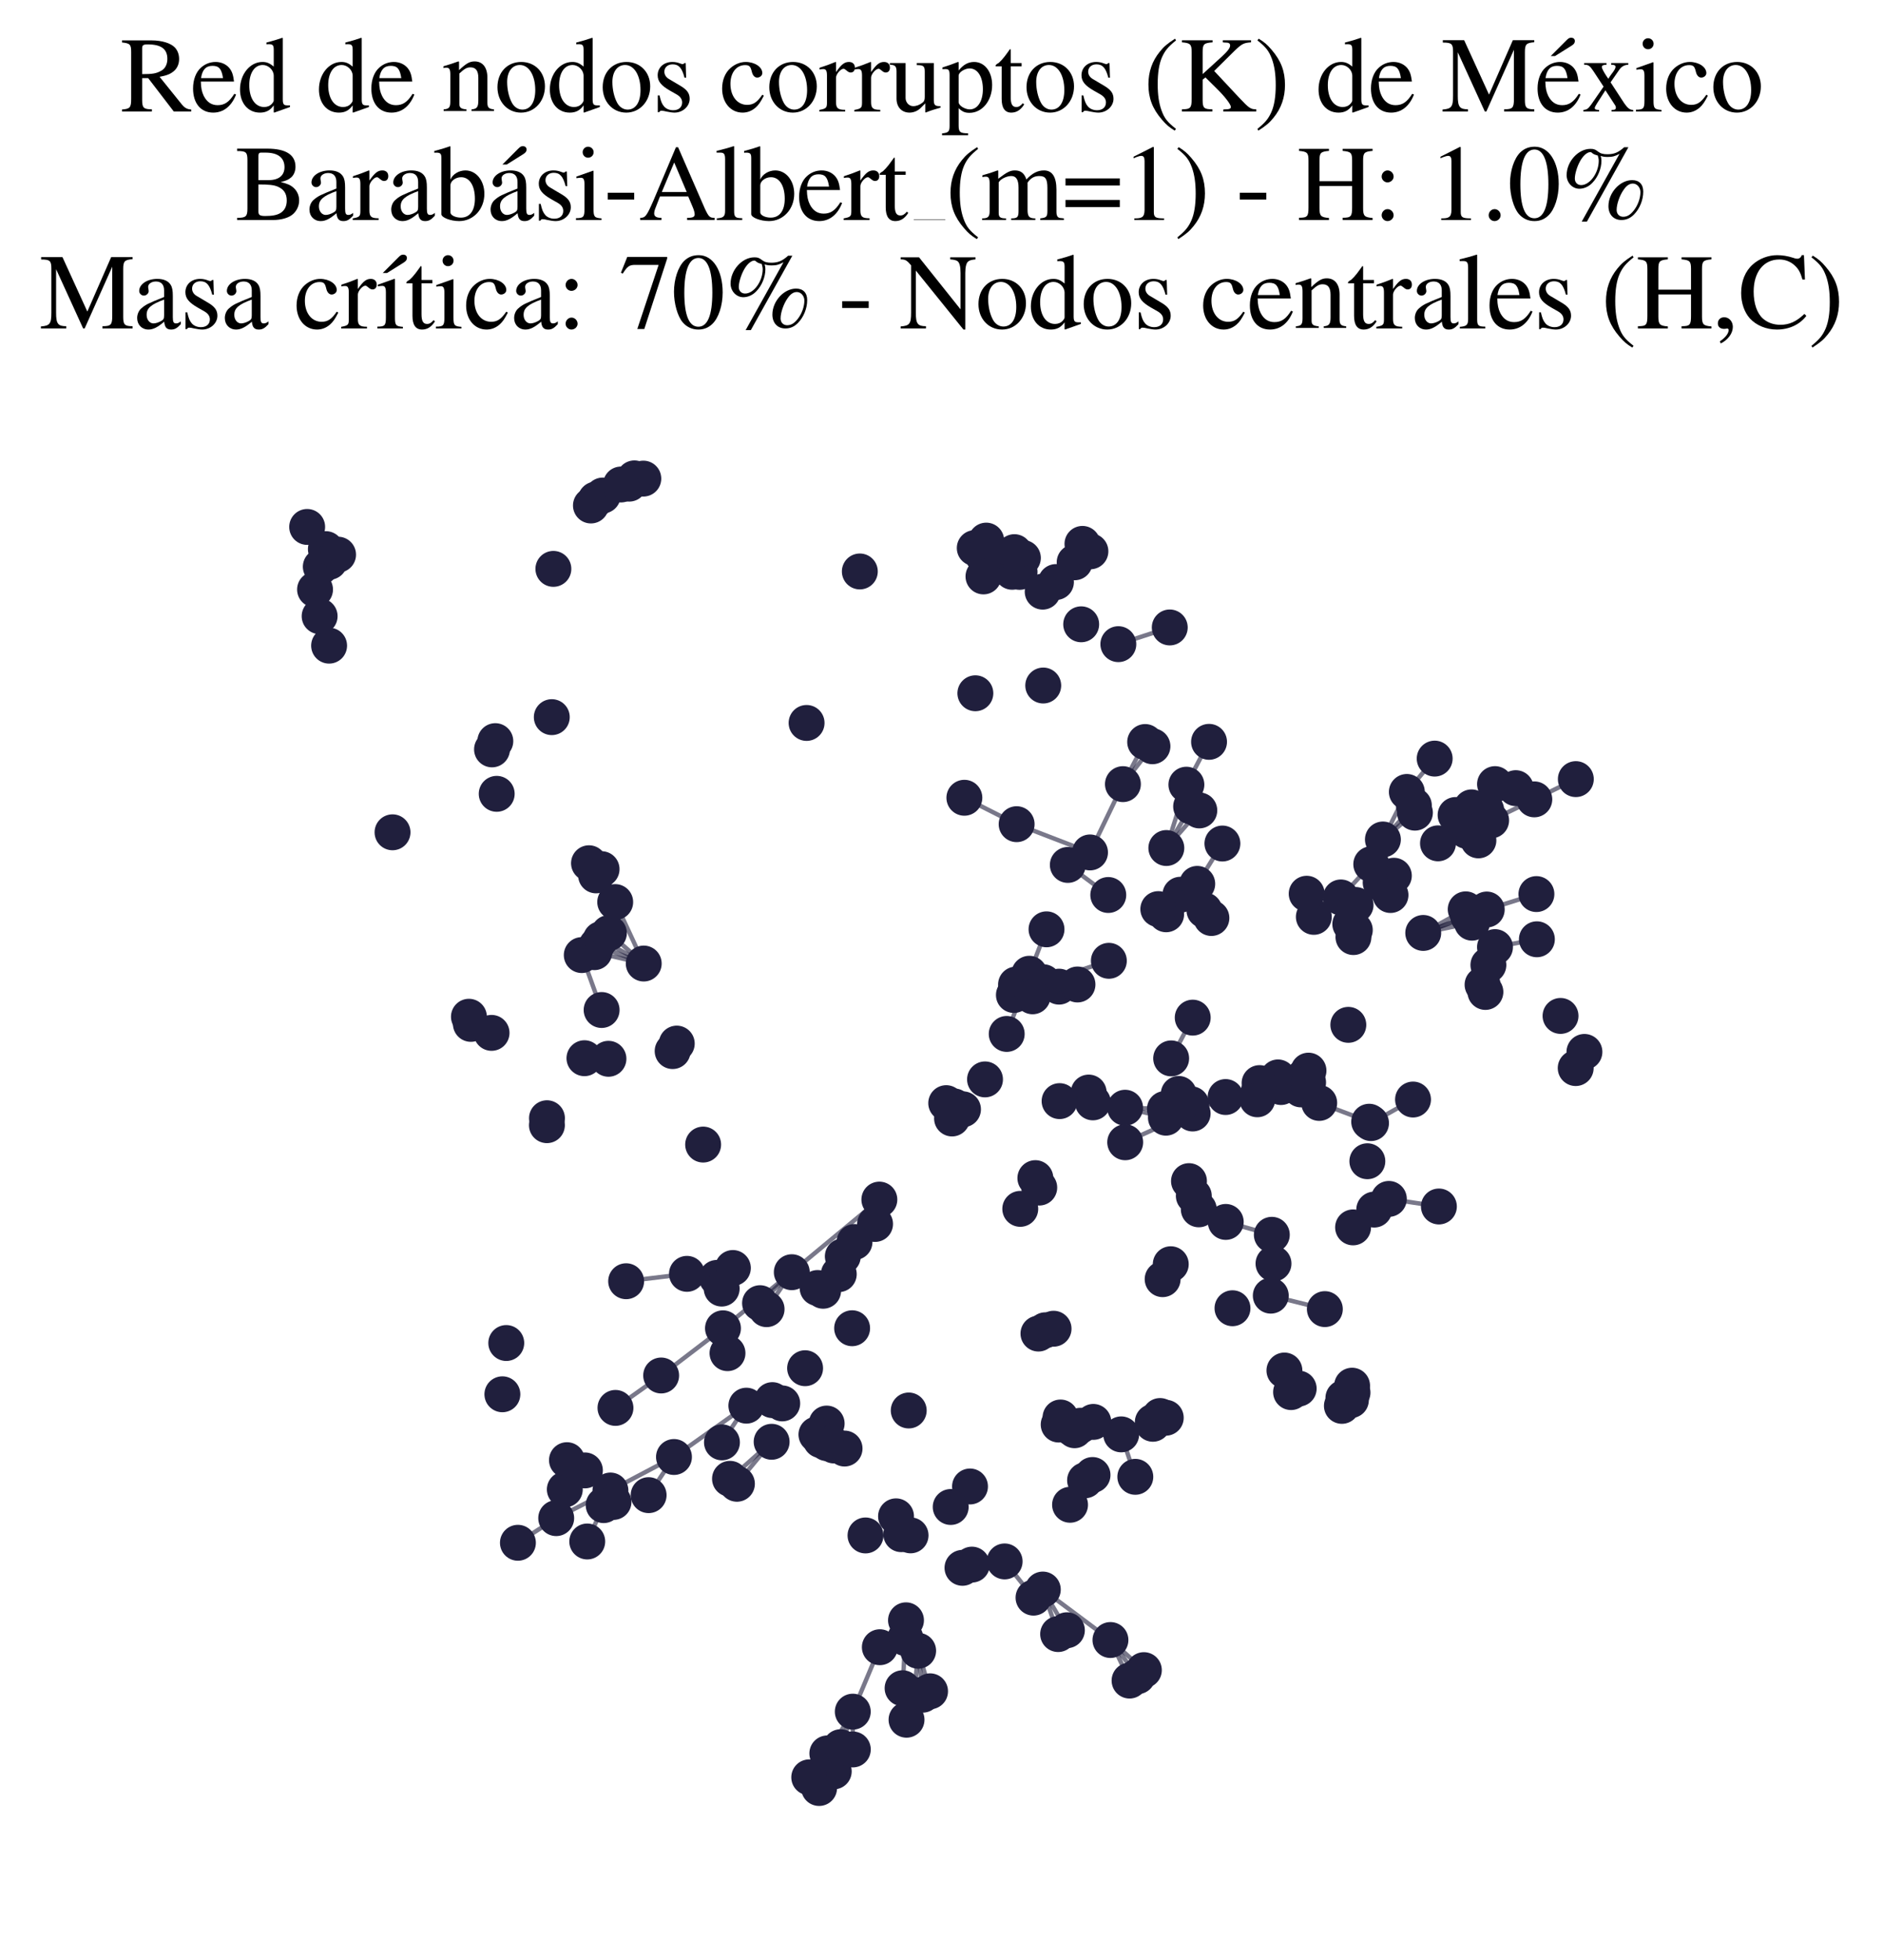 <?xml version="1.0" encoding="utf-8" standalone="no"?>
<!DOCTYPE svg PUBLIC "-//W3C//DTD SVG 1.1//EN"
  "http://www.w3.org/Graphics/SVG/1.1/DTD/svg11.dtd">
<svg xmlns:xlink="http://www.w3.org/1999/xlink" width="171.118pt" height="178.036pt" viewBox="0 0 171.118 178.036" xmlns="http://www.w3.org/2000/svg" version="1.1">
 <defs>
  <style type="text/css">*{stroke-linejoin: round; stroke-linecap: butt}</style>
 </defs>
 <g id="figure_1">
  <g id="patch_1">
   <path d="M 0 178.036 
L 171.118 178.036 
L 171.118 0 
L 0 0 
z
" style="fill: #ffffff"/>
  </g>
  <g id="axes_1">
   <g id="LineCollection_1">
    <path d="M 111.39 110.991 
L 115.577 112.159 
" clip-path="url(#p2f071e85b1)" style="fill: none; stroke: #201f3d; stroke-opacity: 0.6; stroke-width: 0.4"/>
    <path d="M 96.158 148.427 
L 94.766 144.382 
" clip-path="url(#p2f071e85b1)" style="fill: none; stroke: #201f3d; stroke-opacity: 0.6; stroke-width: 0.4"/>
    <path d="M 82.023 153.346 
L 82.273 148.787 
" clip-path="url(#p2f071e85b1)" style="fill: none; stroke: #201f3d; stroke-opacity: 0.6; stroke-width: 0.4"/>
    <path d="M 82.023 153.346 
L 82.381 156.207 
" clip-path="url(#p2f071e85b1)" style="fill: none; stroke: #201f3d; stroke-opacity: 0.6; stroke-width: 0.4"/>
    <path d="M 79.912 108.962 
L 76.591 114.118 
" clip-path="url(#p2f071e85b1)" style="fill: none; stroke: #201f3d; stroke-opacity: 0.6; stroke-width: 0.4"/>
    <path d="M 79.912 108.962 
L 71.954 115.557 
" clip-path="url(#p2f071e85b1)" style="fill: none; stroke: #201f3d; stroke-opacity: 0.6; stroke-width: 0.4"/>
    <path d="M 79.912 108.962 
L 77.654 112.814 
" clip-path="url(#p2f071e85b1)" style="fill: none; stroke: #201f3d; stroke-opacity: 0.6; stroke-width: 0.4"/>
    <path d="M 79.912 108.962 
L 79.522 111.175 
" clip-path="url(#p2f071e85b1)" style="fill: none; stroke: #201f3d; stroke-opacity: 0.6; stroke-width: 0.4"/>
    <path d="M 76.591 114.118 
L 74.802 117.244 
" clip-path="url(#p2f071e85b1)" style="fill: none; stroke: #201f3d; stroke-opacity: 0.6; stroke-width: 0.4"/>
    <path d="M 76.591 114.118 
L 74.299 116.993 
" clip-path="url(#p2f071e85b1)" style="fill: none; stroke: #201f3d; stroke-opacity: 0.6; stroke-width: 0.4"/>
    <path d="M 69.069 118.371 
L 71.954 115.557 
" clip-path="url(#p2f071e85b1)" style="fill: none; stroke: #201f3d; stroke-opacity: 0.6; stroke-width: 0.4"/>
    <path d="M 129.337 84.741 
L 133.77 83.809 
" clip-path="url(#p2f071e85b1)" style="fill: none; stroke: #201f3d; stroke-opacity: 0.6; stroke-width: 0.4"/>
    <path d="M 129.337 84.741 
L 133.418 83.224 
" clip-path="url(#p2f071e85b1)" style="fill: none; stroke: #201f3d; stroke-opacity: 0.6; stroke-width: 0.4"/>
    <path d="M 129.337 84.741 
L 135.108 82.613 
" clip-path="url(#p2f071e85b1)" style="fill: none; stroke: #201f3d; stroke-opacity: 0.6; stroke-width: 0.4"/>
    <path d="M 129.337 84.741 
L 133.196 82.597 
" clip-path="url(#p2f071e85b1)" style="fill: none; stroke: #201f3d; stroke-opacity: 0.6; stroke-width: 0.4"/>
    <path d="M 95.96 52.868 
L 99.092 50.077 
" clip-path="url(#p2f071e85b1)" style="fill: none; stroke: #201f3d; stroke-opacity: 0.6; stroke-width: 0.4"/>
    <path d="M 95.96 52.868 
L 98.368 49.403 
" clip-path="url(#p2f071e85b1)" style="fill: none; stroke: #201f3d; stroke-opacity: 0.6; stroke-width: 0.4"/>
    <path d="M 71.954 115.557 
L 65.701 120.652 
" clip-path="url(#p2f071e85b1)" style="fill: none; stroke: #201f3d; stroke-opacity: 0.6; stroke-width: 0.4"/>
    <path d="M 71.954 115.557 
L 69.664 118.915 
" clip-path="url(#p2f071e85b1)" style="fill: none; stroke: #201f3d; stroke-opacity: 0.6; stroke-width: 0.4"/>
    <path d="M 105.991 77.028 
L 107.813 71.275 
" clip-path="url(#p2f071e85b1)" style="fill: none; stroke: #201f3d; stroke-opacity: 0.6; stroke-width: 0.4"/>
    <path d="M 105.991 77.028 
L 108.244 73.256 
" clip-path="url(#p2f071e85b1)" style="fill: none; stroke: #201f3d; stroke-opacity: 0.6; stroke-width: 0.4"/>
    <path d="M 105.991 77.028 
L 108.988 73.613 
" clip-path="url(#p2f071e85b1)" style="fill: none; stroke: #201f3d; stroke-opacity: 0.6; stroke-width: 0.4"/>
    <path d="M 96.954 148.079 
L 94.766 144.382 
" clip-path="url(#p2f071e85b1)" style="fill: none; stroke: #201f3d; stroke-opacity: 0.6; stroke-width: 0.4"/>
    <path d="M 55.907 81.937 
L 58.499 87.52 
" clip-path="url(#p2f071e85b1)" style="fill: none; stroke: #201f3d; stroke-opacity: 0.6; stroke-width: 0.4"/>
    <path d="M 55.907 81.937 
L 53.525 78.41 
" clip-path="url(#p2f071e85b1)" style="fill: none; stroke: #201f3d; stroke-opacity: 0.6; stroke-width: 0.4"/>
    <path d="M 119.884 100.182 
L 124.425 101.888 
" clip-path="url(#p2f071e85b1)" style="fill: none; stroke: #201f3d; stroke-opacity: 0.6; stroke-width: 0.4"/>
    <path d="M 103.95 151.702 
L 100.912 148.967 
" clip-path="url(#p2f071e85b1)" style="fill: none; stroke: #201f3d; stroke-opacity: 0.6; stroke-width: 0.4"/>
    <path d="M 54.603 85.309 
L 58.499 87.52 
" clip-path="url(#p2f071e85b1)" style="fill: none; stroke: #201f3d; stroke-opacity: 0.6; stroke-width: 0.4"/>
    <path d="M 101.889 130.288 
L 103.172 134.144 
" clip-path="url(#p2f071e85b1)" style="fill: none; stroke: #201f3d; stroke-opacity: 0.6; stroke-width: 0.4"/>
    <path d="M 127.848 71.934 
L 125.672 76.252 
" clip-path="url(#p2f071e85b1)" style="fill: none; stroke: #201f3d; stroke-opacity: 0.6; stroke-width: 0.4"/>
    <path d="M 127.848 71.934 
L 130.377 68.906 
" clip-path="url(#p2f071e85b1)" style="fill: none; stroke: #201f3d; stroke-opacity: 0.6; stroke-width: 0.4"/>
    <path d="M 97.917 89.423 
L 96.24 89.62 
" clip-path="url(#p2f071e85b1)" style="fill: none; stroke: #201f3d; stroke-opacity: 0.6; stroke-width: 0.4"/>
    <path d="M 105.86 100.734 
L 102.244 100.617 
" clip-path="url(#p2f071e85b1)" style="fill: none; stroke: #201f3d; stroke-opacity: 0.6; stroke-width: 0.4"/>
    <path d="M 102.253 103.755 
L 111.376 99.646 
" clip-path="url(#p2f071e85b1)" style="fill: none; stroke: #201f3d; stroke-opacity: 0.6; stroke-width: 0.4"/>
    <path d="M 87.638 72.463 
L 92.387 74.862 
" clip-path="url(#p2f071e85b1)" style="fill: none; stroke: #201f3d; stroke-opacity: 0.6; stroke-width: 0.4"/>
    <path d="M 115.89 98.402 
L 111.376 99.646 
" clip-path="url(#p2f071e85b1)" style="fill: none; stroke: #201f3d; stroke-opacity: 0.6; stroke-width: 0.4"/>
    <path d="M 94.766 144.382 
L 100.912 148.967 
" clip-path="url(#p2f071e85b1)" style="fill: none; stroke: #201f3d; stroke-opacity: 0.6; stroke-width: 0.4"/>
    <path d="M 70.123 130.961 
L 66.968 134.775 
" clip-path="url(#p2f071e85b1)" style="fill: none; stroke: #201f3d; stroke-opacity: 0.6; stroke-width: 0.4"/>
    <path d="M 70.123 130.961 
L 66.339 134.324 
" clip-path="url(#p2f071e85b1)" style="fill: none; stroke: #201f3d; stroke-opacity: 0.6; stroke-width: 0.4"/>
    <path d="M 89.625 49.105 
L 89.373 52.358 
" clip-path="url(#p2f071e85b1)" style="fill: none; stroke: #201f3d; stroke-opacity: 0.6; stroke-width: 0.4"/>
    <path d="M 111.376 99.646 
L 116.409 98.739 
" clip-path="url(#p2f071e85b1)" style="fill: none; stroke: #201f3d; stroke-opacity: 0.6; stroke-width: 0.4"/>
    <path d="M 111.376 99.646 
L 116.137 97.864 
" clip-path="url(#p2f071e85b1)" style="fill: none; stroke: #201f3d; stroke-opacity: 0.6; stroke-width: 0.4"/>
    <path d="M 77.654 112.814 
L 76.224 115.734 
" clip-path="url(#p2f071e85b1)" style="fill: none; stroke: #201f3d; stroke-opacity: 0.6; stroke-width: 0.4"/>
    <path d="M 92.332 89.429 
L 94.82 89.219 
" clip-path="url(#p2f071e85b1)" style="fill: none; stroke: #201f3d; stroke-opacity: 0.6; stroke-width: 0.4"/>
    <path d="M 100.768 87.272 
L 94.82 89.219 
" clip-path="url(#p2f071e85b1)" style="fill: none; stroke: #201f3d; stroke-opacity: 0.6; stroke-width: 0.4"/>
    <path d="M 137.745 71.589 
L 135.061 73.59 
" clip-path="url(#p2f071e85b1)" style="fill: none; stroke: #201f3d; stroke-opacity: 0.6; stroke-width: 0.4"/>
    <path d="M 130.677 76.603 
L 133.931 75.776 
" clip-path="url(#p2f071e85b1)" style="fill: none; stroke: #201f3d; stroke-opacity: 0.6; stroke-width: 0.4"/>
    <path d="M 130.677 76.603 
L 133.289 75.472 
" clip-path="url(#p2f071e85b1)" style="fill: none; stroke: #201f3d; stroke-opacity: 0.6; stroke-width: 0.4"/>
    <path d="M 130.677 76.603 
L 134.351 76.333 
" clip-path="url(#p2f071e85b1)" style="fill: none; stroke: #201f3d; stroke-opacity: 0.6; stroke-width: 0.4"/>
    <path d="M 130.677 76.603 
L 135.507 74.518 
" clip-path="url(#p2f071e85b1)" style="fill: none; stroke: #201f3d; stroke-opacity: 0.6; stroke-width: 0.4"/>
    <path d="M 130.677 76.603 
L 135.061 73.59 
" clip-path="url(#p2f071e85b1)" style="fill: none; stroke: #201f3d; stroke-opacity: 0.6; stroke-width: 0.4"/>
    <path d="M 130.677 76.603 
L 133.223 74.786 
" clip-path="url(#p2f071e85b1)" style="fill: none; stroke: #201f3d; stroke-opacity: 0.6; stroke-width: 0.4"/>
    <path d="M 130.677 76.603 
L 133.729 73.335 
" clip-path="url(#p2f071e85b1)" style="fill: none; stroke: #201f3d; stroke-opacity: 0.6; stroke-width: 0.4"/>
    <path d="M 130.677 76.603 
L 132.863 73.998 
" clip-path="url(#p2f071e85b1)" style="fill: none; stroke: #201f3d; stroke-opacity: 0.6; stroke-width: 0.4"/>
    <path d="M 130.677 76.603 
L 132.277 74.029 
" clip-path="url(#p2f071e85b1)" style="fill: none; stroke: #201f3d; stroke-opacity: 0.6; stroke-width: 0.4"/>
    <path d="M 125.672 76.252 
L 128.486 73.164 
" clip-path="url(#p2f071e85b1)" style="fill: none; stroke: #201f3d; stroke-opacity: 0.6; stroke-width: 0.4"/>
    <path d="M 125.672 76.252 
L 128.582 73.816 
" clip-path="url(#p2f071e85b1)" style="fill: none; stroke: #201f3d; stroke-opacity: 0.6; stroke-width: 0.4"/>
    <path d="M 94.754 53.741 
L 97.659 51.075 
" clip-path="url(#p2f071e85b1)" style="fill: none; stroke: #201f3d; stroke-opacity: 0.6; stroke-width: 0.4"/>
    <path d="M 107.813 71.275 
L 109.872 67.383 
" clip-path="url(#p2f071e85b1)" style="fill: none; stroke: #201f3d; stroke-opacity: 0.6; stroke-width: 0.4"/>
    <path d="M 84.52 153.625 
L 83.437 149.943 
" clip-path="url(#p2f071e85b1)" style="fill: none; stroke: #201f3d; stroke-opacity: 0.6; stroke-width: 0.4"/>
    <path d="M 108.8 80.284 
L 111.087 76.619 
" clip-path="url(#p2f071e85b1)" style="fill: none; stroke: #201f3d; stroke-opacity: 0.6; stroke-width: 0.4"/>
    <path d="M 124.592 102.013 
L 128.409 99.873 
" clip-path="url(#p2f071e85b1)" style="fill: none; stroke: #201f3d; stroke-opacity: 0.6; stroke-width: 0.4"/>
    <path d="M 93.54 88.448 
L 91.485 93.915 
" clip-path="url(#p2f071e85b1)" style="fill: none; stroke: #201f3d; stroke-opacity: 0.6; stroke-width: 0.4"/>
    <path d="M 93.54 88.448 
L 95.102 84.413 
" clip-path="url(#p2f071e85b1)" style="fill: none; stroke: #201f3d; stroke-opacity: 0.6; stroke-width: 0.4"/>
    <path d="M 75.767 160.899 
L 76.39 158.702 
" clip-path="url(#p2f071e85b1)" style="fill: none; stroke: #201f3d; stroke-opacity: 0.6; stroke-width: 0.4"/>
    <path d="M 89.373 52.358 
L 88.581 49.783 
" clip-path="url(#p2f071e85b1)" style="fill: none; stroke: #201f3d; stroke-opacity: 0.6; stroke-width: 0.4"/>
    <path d="M 100.715 81.295 
L 97.038 78.564 
" clip-path="url(#p2f071e85b1)" style="fill: none; stroke: #201f3d; stroke-opacity: 0.6; stroke-width: 0.4"/>
    <path d="M 101.63 58.511 
L 106.302 56.993 
" clip-path="url(#p2f071e85b1)" style="fill: none; stroke: #201f3d; stroke-opacity: 0.6; stroke-width: 0.4"/>
    <path d="M 54.858 136.715 
L 53.366 140.017 
" clip-path="url(#p2f071e85b1)" style="fill: none; stroke: #201f3d; stroke-opacity: 0.6; stroke-width: 0.4"/>
    <path d="M 115.483 117.688 
L 120.396 118.909 
" clip-path="url(#p2f071e85b1)" style="fill: none; stroke: #201f3d; stroke-opacity: 0.6; stroke-width: 0.4"/>
    <path d="M 130.76 109.588 
L 126.214 108.899 
" clip-path="url(#p2f071e85b1)" style="fill: none; stroke: #201f3d; stroke-opacity: 0.6; stroke-width: 0.4"/>
    <path d="M 102.046 71.225 
L 99.056 77.429 
" clip-path="url(#p2f071e85b1)" style="fill: none; stroke: #201f3d; stroke-opacity: 0.6; stroke-width: 0.4"/>
    <path d="M 102.046 71.225 
L 104.73 67.785 
" clip-path="url(#p2f071e85b1)" style="fill: none; stroke: #201f3d; stroke-opacity: 0.6; stroke-width: 0.4"/>
    <path d="M 102.046 71.225 
L 104.067 67.399 
" clip-path="url(#p2f071e85b1)" style="fill: none; stroke: #201f3d; stroke-opacity: 0.6; stroke-width: 0.4"/>
    <path d="M 99.056 77.429 
L 92.387 74.862 
" clip-path="url(#p2f071e85b1)" style="fill: none; stroke: #201f3d; stroke-opacity: 0.6; stroke-width: 0.4"/>
    <path d="M 108.389 92.434 
L 106.43 96.136 
" clip-path="url(#p2f071e85b1)" style="fill: none; stroke: #201f3d; stroke-opacity: 0.6; stroke-width: 0.4"/>
    <path d="M 83.085 153.955 
L 83.437 149.943 
" clip-path="url(#p2f071e85b1)" style="fill: none; stroke: #201f3d; stroke-opacity: 0.6; stroke-width: 0.4"/>
    <path d="M 135.108 82.613 
L 139.623 81.211 
" clip-path="url(#p2f071e85b1)" style="fill: none; stroke: #201f3d; stroke-opacity: 0.6; stroke-width: 0.4"/>
    <path d="M 93.921 145.118 
L 91.297 141.828 
" clip-path="url(#p2f071e85b1)" style="fill: none; stroke: #201f3d; stroke-opacity: 0.6; stroke-width: 0.4"/>
    <path d="M 139.431 72.608 
L 135.507 74.518 
" clip-path="url(#p2f071e85b1)" style="fill: none; stroke: #201f3d; stroke-opacity: 0.6; stroke-width: 0.4"/>
    <path d="M 139.431 72.608 
L 143.204 70.77 
" clip-path="url(#p2f071e85b1)" style="fill: none; stroke: #201f3d; stroke-opacity: 0.6; stroke-width: 0.4"/>
    <path d="M 67.826 127.68 
L 61.248 132.342 
" clip-path="url(#p2f071e85b1)" style="fill: none; stroke: #201f3d; stroke-opacity: 0.6; stroke-width: 0.4"/>
    <path d="M 67.826 127.68 
L 65.608 131.012 
" clip-path="url(#p2f071e85b1)" style="fill: none; stroke: #201f3d; stroke-opacity: 0.6; stroke-width: 0.4"/>
    <path d="M 96.29 100.017 
L 102.244 100.617 
" clip-path="url(#p2f071e85b1)" style="fill: none; stroke: #201f3d; stroke-opacity: 0.6; stroke-width: 0.4"/>
    <path d="M 96.29 100.017 
L 99.318 100.131 
" clip-path="url(#p2f071e85b1)" style="fill: none; stroke: #201f3d; stroke-opacity: 0.6; stroke-width: 0.4"/>
    <path d="M 96.29 100.017 
L 98.936 99.239 
" clip-path="url(#p2f071e85b1)" style="fill: none; stroke: #201f3d; stroke-opacity: 0.6; stroke-width: 0.4"/>
    <path d="M 102.244 100.617 
L 105.953 101.522 
" clip-path="url(#p2f071e85b1)" style="fill: none; stroke: #201f3d; stroke-opacity: 0.6; stroke-width: 0.4"/>
    <path d="M 83.849 153.934 
L 83.437 149.943 
" clip-path="url(#p2f071e85b1)" style="fill: none; stroke: #201f3d; stroke-opacity: 0.6; stroke-width: 0.4"/>
    <path d="M 54.23 85.867 
L 58.499 87.52 
" clip-path="url(#p2f071e85b1)" style="fill: none; stroke: #201f3d; stroke-opacity: 0.6; stroke-width: 0.4"/>
    <path d="M 79.955 149.621 
L 77.497 155.474 
" clip-path="url(#p2f071e85b1)" style="fill: none; stroke: #201f3d; stroke-opacity: 0.6; stroke-width: 0.4"/>
    <path d="M 133.729 73.335 
L 135.861 71.223 
" clip-path="url(#p2f071e85b1)" style="fill: none; stroke: #201f3d; stroke-opacity: 0.6; stroke-width: 0.4"/>
    <path d="M 73.54 161.439 
L 75.184 159.266 
" clip-path="url(#p2f071e85b1)" style="fill: none; stroke: #201f3d; stroke-opacity: 0.6; stroke-width: 0.4"/>
    <path d="M 94.82 89.219 
L 92.138 90.378 
" clip-path="url(#p2f071e85b1)" style="fill: none; stroke: #201f3d; stroke-opacity: 0.6; stroke-width: 0.4"/>
    <path d="M 94.82 89.219 
L 96.24 89.62 
" clip-path="url(#p2f071e85b1)" style="fill: none; stroke: #201f3d; stroke-opacity: 0.6; stroke-width: 0.4"/>
    <path d="M 94.82 89.219 
L 93.838 90.497 
" clip-path="url(#p2f071e85b1)" style="fill: none; stroke: #201f3d; stroke-opacity: 0.6; stroke-width: 0.4"/>
    <path d="M 54.011 86.488 
L 58.499 87.52 
" clip-path="url(#p2f071e85b1)" style="fill: none; stroke: #201f3d; stroke-opacity: 0.6; stroke-width: 0.4"/>
    <path d="M 135.858 86.027 
L 139.665 85.317 
" clip-path="url(#p2f071e85b1)" style="fill: none; stroke: #201f3d; stroke-opacity: 0.6; stroke-width: 0.4"/>
    <path d="M 61.248 132.342 
L 55.473 135.387 
" clip-path="url(#p2f071e85b1)" style="fill: none; stroke: #201f3d; stroke-opacity: 0.6; stroke-width: 0.4"/>
    <path d="M 61.248 132.342 
L 58.944 135.808 
" clip-path="url(#p2f071e85b1)" style="fill: none; stroke: #201f3d; stroke-opacity: 0.6; stroke-width: 0.4"/>
    <path d="M 55.473 135.387 
L 50.545 137.896 
" clip-path="url(#p2f071e85b1)" style="fill: none; stroke: #201f3d; stroke-opacity: 0.6; stroke-width: 0.4"/>
    <path d="M 29.613 49.878 
L 27.914 47.863 
" clip-path="url(#p2f071e85b1)" style="fill: none; stroke: #201f3d; stroke-opacity: 0.6; stroke-width: 0.4"/>
    <path d="M 77.497 155.474 
L 75.184 159.266 
" clip-path="url(#p2f071e85b1)" style="fill: none; stroke: #201f3d; stroke-opacity: 0.6; stroke-width: 0.4"/>
    <path d="M 77.497 155.474 
L 76.39 158.702 
" clip-path="url(#p2f071e85b1)" style="fill: none; stroke: #201f3d; stroke-opacity: 0.6; stroke-width: 0.4"/>
    <path d="M 77.497 155.474 
L 77.501 158.906 
" clip-path="url(#p2f071e85b1)" style="fill: none; stroke: #201f3d; stroke-opacity: 0.6; stroke-width: 0.4"/>
    <path d="M 75.184 159.266 
L 74.437 162.409 
" clip-path="url(#p2f071e85b1)" style="fill: none; stroke: #201f3d; stroke-opacity: 0.6; stroke-width: 0.4"/>
    <path d="M 121.85 81.516 
L 124.614 78.499 
" clip-path="url(#p2f071e85b1)" style="fill: none; stroke: #201f3d; stroke-opacity: 0.6; stroke-width: 0.4"/>
    <path d="M 123.189 82.2 
L 126.667 79.544 
" clip-path="url(#p2f071e85b1)" style="fill: none; stroke: #201f3d; stroke-opacity: 0.6; stroke-width: 0.4"/>
    <path d="M 56.901 116.377 
L 62.427 115.706 
" clip-path="url(#p2f071e85b1)" style="fill: none; stroke: #201f3d; stroke-opacity: 0.6; stroke-width: 0.4"/>
    <path d="M 50.545 137.896 
L 47.066 140.134 
" clip-path="url(#p2f071e85b1)" style="fill: none; stroke: #201f3d; stroke-opacity: 0.6; stroke-width: 0.4"/>
    <path d="M 54.673 91.741 
L 52.868 86.752 
" clip-path="url(#p2f071e85b1)" style="fill: none; stroke: #201f3d; stroke-opacity: 0.6; stroke-width: 0.4"/>
    <path d="M 100.912 148.967 
L 102.649 152.651 
" clip-path="url(#p2f071e85b1)" style="fill: none; stroke: #201f3d; stroke-opacity: 0.6; stroke-width: 0.4"/>
    <path d="M 100.912 148.967 
L 103.374 152.256 
" clip-path="url(#p2f071e85b1)" style="fill: none; stroke: #201f3d; stroke-opacity: 0.6; stroke-width: 0.4"/>
    <path d="M 55.335 84.751 
L 58.499 87.52 
" clip-path="url(#p2f071e85b1)" style="fill: none; stroke: #201f3d; stroke-opacity: 0.6; stroke-width: 0.4"/>
    <path d="M 65.701 120.652 
L 60.083 124.939 
" clip-path="url(#p2f071e85b1)" style="fill: none; stroke: #201f3d; stroke-opacity: 0.6; stroke-width: 0.4"/>
    <path d="M 60.083 124.939 
L 55.931 127.883 
" clip-path="url(#p2f071e85b1)" style="fill: none; stroke: #201f3d; stroke-opacity: 0.6; stroke-width: 0.4"/>
   </g>
   <g id="PathCollection_1">
    <defs>
     <path id="mc8da43f202" d="M 0 1.581 
C 0.419 1.581 0.822 1.415 1.118 1.118 
C 1.415 0.822 1.581 0.419 1.581 0 
C 1.581 -0.419 1.415 -0.822 1.118 -1.118 
C 0.822 -1.415 0.419 -1.581 0 -1.581 
C -0.419 -1.581 -0.822 -1.415 -1.118 -1.118 
C -1.415 -0.822 -1.581 -0.419 -1.581 0 
C -1.581 0.419 -1.415 0.822 -1.118 1.118 
C -0.822 1.415 -0.419 1.581 0 1.581 
z
" style="stroke: #201f3d; stroke-width: 0.1"/>
    </defs>
    <g clip-path="url(#p2f071e85b1)">
     <use xlink:href="#mc8da43f202" x="96.375" y="128.754" style="fill: #201f3d; stroke: #201f3d; stroke-width: 0.1"/>
     <use xlink:href="#mc8da43f202" x="98.936" y="99.239" style="fill: #201f3d; stroke: #201f3d; stroke-width: 0.1"/>
     <use xlink:href="#mc8da43f202" x="122.763" y="127.178" style="fill: #201f3d; stroke: #201f3d; stroke-width: 0.1"/>
     <use xlink:href="#mc8da43f202" x="139.665" y="85.317" style="fill: #201f3d; stroke: #201f3d; stroke-width: 0.1"/>
     <use xlink:href="#mc8da43f202" x="102.244" y="100.617" style="fill: #201f3d; stroke: #201f3d; stroke-width: 0.1"/>
     <use xlink:href="#mc8da43f202" x="58.944" y="135.808" style="fill: #201f3d; stroke: #201f3d; stroke-width: 0.1"/>
     <use xlink:href="#mc8da43f202" x="55.931" y="127.883" style="fill: #201f3d; stroke: #201f3d; stroke-width: 0.1"/>
     <use xlink:href="#mc8da43f202" x="133.223" y="74.786" style="fill: #201f3d; stroke: #201f3d; stroke-width: 0.1"/>
     <use xlink:href="#mc8da43f202" x="122.081" y="126.978" style="fill: #201f3d; stroke: #201f3d; stroke-width: 0.1"/>
     <use xlink:href="#mc8da43f202" x="90.541" y="51.093" style="fill: #201f3d; stroke: #201f3d; stroke-width: 0.1"/>
     <use xlink:href="#mc8da43f202" x="108.049" y="107.285" style="fill: #201f3d; stroke: #201f3d; stroke-width: 0.1"/>
     <use xlink:href="#mc8da43f202" x="82.023" y="153.346" style="fill: #201f3d; stroke: #201f3d; stroke-width: 0.1"/>
     <use xlink:href="#mc8da43f202" x="82.748" y="139.46" style="fill: #201f3d; stroke: #201f3d; stroke-width: 0.1"/>
     <use xlink:href="#mc8da43f202" x="74.594" y="130.811" style="fill: #201f3d; stroke: #201f3d; stroke-width: 0.1"/>
     <use xlink:href="#mc8da43f202" x="73.299" y="65.667" style="fill: #201f3d; stroke: #201f3d; stroke-width: 0.1"/>
     <use xlink:href="#mc8da43f202" x="102.253" y="103.755" style="fill: #201f3d; stroke: #201f3d; stroke-width: 0.1"/>
     <use xlink:href="#mc8da43f202" x="97.297" y="129.66" style="fill: #201f3d; stroke: #201f3d; stroke-width: 0.1"/>
     <use xlink:href="#mc8da43f202" x="98.368" y="49.403" style="fill: #201f3d; stroke: #201f3d; stroke-width: 0.1"/>
     <use xlink:href="#mc8da43f202" x="137.745" y="71.589" style="fill: #201f3d; stroke: #201f3d; stroke-width: 0.1"/>
     <use xlink:href="#mc8da43f202" x="108.389" y="92.434" style="fill: #201f3d; stroke: #201f3d; stroke-width: 0.1"/>
     <use xlink:href="#mc8da43f202" x="108.94" y="109.847" style="fill: #201f3d; stroke: #201f3d; stroke-width: 0.1"/>
     <use xlink:href="#mc8da43f202" x="82.381" y="156.207" style="fill: #201f3d; stroke: #201f3d; stroke-width: 0.1"/>
     <use xlink:href="#mc8da43f202" x="49.706" y="101.571" style="fill: #201f3d; stroke: #201f3d; stroke-width: 0.1"/>
     <use xlink:href="#mc8da43f202" x="122.872" y="125.865" style="fill: #201f3d; stroke: #201f3d; stroke-width: 0.1"/>
     <use xlink:href="#mc8da43f202" x="79.955" y="149.621" style="fill: #201f3d; stroke: #201f3d; stroke-width: 0.1"/>
     <use xlink:href="#mc8da43f202" x="58.499" y="87.52" style="fill: #201f3d; stroke: #201f3d; stroke-width: 0.1"/>
     <use xlink:href="#mc8da43f202" x="130.377" y="68.906" style="fill: #201f3d; stroke: #201f3d; stroke-width: 0.1"/>
     <use xlink:href="#mc8da43f202" x="97.038" y="78.564" style="fill: #201f3d; stroke: #201f3d; stroke-width: 0.1"/>
     <use xlink:href="#mc8da43f202" x="133.729" y="73.335" style="fill: #201f3d; stroke: #201f3d; stroke-width: 0.1"/>
     <use xlink:href="#mc8da43f202" x="75.777" y="131.296" style="fill: #201f3d; stroke: #201f3d; stroke-width: 0.1"/>
     <use xlink:href="#mc8da43f202" x="92.955" y="50.679" style="fill: #201f3d; stroke: #201f3d; stroke-width: 0.1"/>
     <use xlink:href="#mc8da43f202" x="82.333" y="147.176" style="fill: #201f3d; stroke: #201f3d; stroke-width: 0.1"/>
     <use xlink:href="#mc8da43f202" x="75.123" y="129.305" style="fill: #201f3d; stroke: #201f3d; stroke-width: 0.1"/>
     <use xlink:href="#mc8da43f202" x="79.522" y="111.175" style="fill: #201f3d; stroke: #201f3d; stroke-width: 0.1"/>
     <use xlink:href="#mc8da43f202" x="116.409" y="98.739" style="fill: #201f3d; stroke: #201f3d; stroke-width: 0.1"/>
     <use xlink:href="#mc8da43f202" x="76.75" y="131.575" style="fill: #201f3d; stroke: #201f3d; stroke-width: 0.1"/>
     <use xlink:href="#mc8da43f202" x="105.421" y="128.619" style="fill: #201f3d; stroke: #201f3d; stroke-width: 0.1"/>
     <use xlink:href="#mc8da43f202" x="115.73" y="114.775" style="fill: #201f3d; stroke: #201f3d; stroke-width: 0.1"/>
     <use xlink:href="#mc8da43f202" x="88.637" y="62.971" style="fill: #201f3d; stroke: #201f3d; stroke-width: 0.1"/>
     <use xlink:href="#mc8da43f202" x="103.95" y="151.702" style="fill: #201f3d; stroke: #201f3d; stroke-width: 0.1"/>
     <use xlink:href="#mc8da43f202" x="130.677" y="76.603" style="fill: #201f3d; stroke: #201f3d; stroke-width: 0.1"/>
     <use xlink:href="#mc8da43f202" x="109.872" y="67.383" style="fill: #201f3d; stroke: #201f3d; stroke-width: 0.1"/>
     <use xlink:href="#mc8da43f202" x="143.986" y="95.548" style="fill: #201f3d; stroke: #201f3d; stroke-width: 0.1"/>
     <use xlink:href="#mc8da43f202" x="122.911" y="126.49" style="fill: #201f3d; stroke: #201f3d; stroke-width: 0.1"/>
     <use xlink:href="#mc8da43f202" x="118.91" y="97.249" style="fill: #201f3d; stroke: #201f3d; stroke-width: 0.1"/>
     <use xlink:href="#mc8da43f202" x="53.366" y="140.017" style="fill: #201f3d; stroke: #201f3d; stroke-width: 0.1"/>
     <use xlink:href="#mc8da43f202" x="69.664" y="118.915" style="fill: #201f3d; stroke: #201f3d; stroke-width: 0.1"/>
     <use xlink:href="#mc8da43f202" x="55.473" y="135.387" style="fill: #201f3d; stroke: #201f3d; stroke-width: 0.1"/>
     <use xlink:href="#mc8da43f202" x="124.885" y="109.869" style="fill: #201f3d; stroke: #201f3d; stroke-width: 0.1"/>
     <use xlink:href="#mc8da43f202" x="101.889" y="130.288" style="fill: #201f3d; stroke: #201f3d; stroke-width: 0.1"/>
     <use xlink:href="#mc8da43f202" x="76.591" y="114.118" style="fill: #201f3d; stroke: #201f3d; stroke-width: 0.1"/>
     <use xlink:href="#mc8da43f202" x="65.149" y="116.073" style="fill: #201f3d; stroke: #201f3d; stroke-width: 0.1"/>
     <use xlink:href="#mc8da43f202" x="104.762" y="129.162" style="fill: #201f3d; stroke: #201f3d; stroke-width: 0.1"/>
     <use xlink:href="#mc8da43f202" x="118.224" y="98.953" style="fill: #201f3d; stroke: #201f3d; stroke-width: 0.1"/>
     <use xlink:href="#mc8da43f202" x="74.802" y="117.244" style="fill: #201f3d; stroke: #201f3d; stroke-width: 0.1"/>
     <use xlink:href="#mc8da43f202" x="105.991" y="77.028" style="fill: #201f3d; stroke: #201f3d; stroke-width: 0.1"/>
     <use xlink:href="#mc8da43f202" x="82.581" y="128.118" style="fill: #201f3d; stroke: #201f3d; stroke-width: 0.1"/>
     <use xlink:href="#mc8da43f202" x="46.007" y="121.99" style="fill: #201f3d; stroke: #201f3d; stroke-width: 0.1"/>
     <use xlink:href="#mc8da43f202" x="54.011" y="86.488" style="fill: #201f3d; stroke: #201f3d; stroke-width: 0.1"/>
     <use xlink:href="#mc8da43f202" x="88.581" y="49.783" style="fill: #201f3d; stroke: #201f3d; stroke-width: 0.1"/>
     <use xlink:href="#mc8da43f202" x="66.601" y="115.175" style="fill: #201f3d; stroke: #201f3d; stroke-width: 0.1"/>
     <use xlink:href="#mc8da43f202" x="50.289" y="51.673" style="fill: #201f3d; stroke: #201f3d; stroke-width: 0.1"/>
     <use xlink:href="#mc8da43f202" x="42.79" y="93.002" style="fill: #201f3d; stroke: #201f3d; stroke-width: 0.1"/>
     <use xlink:href="#mc8da43f202" x="78.137" y="51.907" style="fill: #201f3d; stroke: #201f3d; stroke-width: 0.1"/>
     <use xlink:href="#mc8da43f202" x="121.945" y="127.699" style="fill: #201f3d; stroke: #201f3d; stroke-width: 0.1"/>
     <use xlink:href="#mc8da43f202" x="133.289" y="75.472" style="fill: #201f3d; stroke: #201f3d; stroke-width: 0.1"/>
     <use xlink:href="#mc8da43f202" x="42.614" y="92.353" style="fill: #201f3d; stroke: #201f3d; stroke-width: 0.1"/>
     <use xlink:href="#mc8da43f202" x="65.583" y="117.045" style="fill: #201f3d; stroke: #201f3d; stroke-width: 0.1"/>
     <use xlink:href="#mc8da43f202" x="115.483" y="117.688" style="fill: #201f3d; stroke: #201f3d; stroke-width: 0.1"/>
     <use xlink:href="#mc8da43f202" x="107.27" y="81.27" style="fill: #201f3d; stroke: #201f3d; stroke-width: 0.1"/>
     <use xlink:href="#mc8da43f202" x="99.284" y="133.978" style="fill: #201f3d; stroke: #201f3d; stroke-width: 0.1"/>
     <use xlink:href="#mc8da43f202" x="105.939" y="128.778" style="fill: #201f3d; stroke: #201f3d; stroke-width: 0.1"/>
     <use xlink:href="#mc8da43f202" x="108.488" y="108.627" style="fill: #201f3d; stroke: #201f3d; stroke-width: 0.1"/>
     <use xlink:href="#mc8da43f202" x="89.625" y="49.105" style="fill: #201f3d; stroke: #201f3d; stroke-width: 0.1"/>
     <use xlink:href="#mc8da43f202" x="74.437" y="162.409" style="fill: #201f3d; stroke: #201f3d; stroke-width: 0.1"/>
     <use xlink:href="#mc8da43f202" x="83.849" y="153.934" style="fill: #201f3d; stroke: #201f3d; stroke-width: 0.1"/>
     <use xlink:href="#mc8da43f202" x="108.382" y="101.142" style="fill: #201f3d; stroke: #201f3d; stroke-width: 0.1"/>
     <use xlink:href="#mc8da43f202" x="77.501" y="158.906" style="fill: #201f3d; stroke: #201f3d; stroke-width: 0.1"/>
     <use xlink:href="#mc8da43f202" x="106.393" y="114.833" style="fill: #201f3d; stroke: #201f3d; stroke-width: 0.1"/>
     <use xlink:href="#mc8da43f202" x="133.931" y="75.776" style="fill: #201f3d; stroke: #201f3d; stroke-width: 0.1"/>
     <use xlink:href="#mc8da43f202" x="105.973" y="83.047" style="fill: #201f3d; stroke: #201f3d; stroke-width: 0.1"/>
     <use xlink:href="#mc8da43f202" x="108.255" y="100.302" style="fill: #201f3d; stroke: #201f3d; stroke-width: 0.1"/>
     <use xlink:href="#mc8da43f202" x="94.443" y="107.871" style="fill: #201f3d; stroke: #201f3d; stroke-width: 0.1"/>
     <use xlink:href="#mc8da43f202" x="121.85" y="81.516" style="fill: #201f3d; stroke: #201f3d; stroke-width: 0.1"/>
     <use xlink:href="#mc8da43f202" x="52.868" y="86.752" style="fill: #201f3d; stroke: #201f3d; stroke-width: 0.1"/>
     <use xlink:href="#mc8da43f202" x="103.374" y="152.256" style="fill: #201f3d; stroke: #201f3d; stroke-width: 0.1"/>
     <use xlink:href="#mc8da43f202" x="91.802" y="51.243" style="fill: #201f3d; stroke: #201f3d; stroke-width: 0.1"/>
     <use xlink:href="#mc8da43f202" x="75.767" y="160.899" style="fill: #201f3d; stroke: #201f3d; stroke-width: 0.1"/>
     <use xlink:href="#mc8da43f202" x="119.395" y="83.282" style="fill: #201f3d; stroke: #201f3d; stroke-width: 0.1"/>
     <use xlink:href="#mc8da43f202" x="118.745" y="81.18" style="fill: #201f3d; stroke: #201f3d; stroke-width: 0.1"/>
     <use xlink:href="#mc8da43f202" x="94.994" y="120.831" style="fill: #201f3d; stroke: #201f3d; stroke-width: 0.1"/>
     <use xlink:href="#mc8da43f202" x="61.248" y="132.342" style="fill: #201f3d; stroke: #201f3d; stroke-width: 0.1"/>
     <use xlink:href="#mc8da43f202" x="107.119" y="99.365" style="fill: #201f3d; stroke: #201f3d; stroke-width: 0.1"/>
     <use xlink:href="#mc8da43f202" x="91.165" y="51.036" style="fill: #201f3d; stroke: #201f3d; stroke-width: 0.1"/>
     <use xlink:href="#mc8da43f202" x="58.462" y="43.473" style="fill: #201f3d; stroke: #201f3d; stroke-width: 0.1"/>
     <use xlink:href="#mc8da43f202" x="141.814" y="92.279" style="fill: #201f3d; stroke: #201f3d; stroke-width: 0.1"/>
     <use xlink:href="#mc8da43f202" x="77.654" y="112.814" style="fill: #201f3d; stroke: #201f3d; stroke-width: 0.1"/>
     <use xlink:href="#mc8da43f202" x="74.193" y="130.303" style="fill: #201f3d; stroke: #201f3d; stroke-width: 0.1"/>
     <use xlink:href="#mc8da43f202" x="139.431" y="72.608" style="fill: #201f3d; stroke: #201f3d; stroke-width: 0.1"/>
     <use xlink:href="#mc8da43f202" x="83.437" y="149.943" style="fill: #201f3d; stroke: #201f3d; stroke-width: 0.1"/>
     <use xlink:href="#mc8da43f202" x="128.486" y="73.164" style="fill: #201f3d; stroke: #201f3d; stroke-width: 0.1"/>
     <use xlink:href="#mc8da43f202" x="93.54" y="88.448" style="fill: #201f3d; stroke: #201f3d; stroke-width: 0.1"/>
     <use xlink:href="#mc8da43f202" x="111.087" y="76.619" style="fill: #201f3d; stroke: #201f3d; stroke-width: 0.1"/>
     <use xlink:href="#mc8da43f202" x="88.15" y="135.02" style="fill: #201f3d; stroke: #201f3d; stroke-width: 0.1"/>
     <use xlink:href="#mc8da43f202" x="132.863" y="73.998" style="fill: #201f3d; stroke: #201f3d; stroke-width: 0.1"/>
     <use xlink:href="#mc8da43f202" x="57.178" y="43.931" style="fill: #201f3d; stroke: #201f3d; stroke-width: 0.1"/>
     <use xlink:href="#mc8da43f202" x="71.954" y="115.557" style="fill: #201f3d; stroke: #201f3d; stroke-width: 0.1"/>
     <use xlink:href="#mc8da43f202" x="133.77" y="83.809" style="fill: #201f3d; stroke: #201f3d; stroke-width: 0.1"/>
     <use xlink:href="#mc8da43f202" x="54.858" y="136.715" style="fill: #201f3d; stroke: #201f3d; stroke-width: 0.1"/>
     <use xlink:href="#mc8da43f202" x="78.653" y="139.468" style="fill: #201f3d; stroke: #201f3d; stroke-width: 0.1"/>
     <use xlink:href="#mc8da43f202" x="29.153" y="51.475" style="fill: #201f3d; stroke: #201f3d; stroke-width: 0.1"/>
     <use xlink:href="#mc8da43f202" x="28.63" y="53.547" style="fill: #201f3d; stroke: #201f3d; stroke-width: 0.1"/>
     <use xlink:href="#mc8da43f202" x="124.592" y="102.013" style="fill: #201f3d; stroke: #201f3d; stroke-width: 0.1"/>
     <use xlink:href="#mc8da43f202" x="123.12" y="84.477" style="fill: #201f3d; stroke: #201f3d; stroke-width: 0.1"/>
     <use xlink:href="#mc8da43f202" x="73.54" y="161.439" style="fill: #201f3d; stroke: #201f3d; stroke-width: 0.1"/>
     <use xlink:href="#mc8da43f202" x="96.29" y="100.017" style="fill: #201f3d; stroke: #201f3d; stroke-width: 0.1"/>
     <use xlink:href="#mc8da43f202" x="109.452" y="82.685" style="fill: #201f3d; stroke: #201f3d; stroke-width: 0.1"/>
     <use xlink:href="#mc8da43f202" x="134.728" y="89.442" style="fill: #201f3d; stroke: #201f3d; stroke-width: 0.1"/>
     <use xlink:href="#mc8da43f202" x="92.654" y="51.945" style="fill: #201f3d; stroke: #201f3d; stroke-width: 0.1"/>
     <use xlink:href="#mc8da43f202" x="96.24" y="89.62" style="fill: #201f3d; stroke: #201f3d; stroke-width: 0.1"/>
     <use xlink:href="#mc8da43f202" x="71.086" y="127.475" style="fill: #201f3d; stroke: #201f3d; stroke-width: 0.1"/>
     <use xlink:href="#mc8da43f202" x="139.623" y="81.211" style="fill: #201f3d; stroke: #201f3d; stroke-width: 0.1"/>
     <use xlink:href="#mc8da43f202" x="96.158" y="148.427" style="fill: #201f3d; stroke: #201f3d; stroke-width: 0.1"/>
     <use xlink:href="#mc8da43f202" x="55.752" y="136.424" style="fill: #201f3d; stroke: #201f3d; stroke-width: 0.1"/>
     <use xlink:href="#mc8da43f202" x="105.86" y="100.734" style="fill: #201f3d; stroke: #201f3d; stroke-width: 0.1"/>
     <use xlink:href="#mc8da43f202" x="54.23" y="85.867" style="fill: #201f3d; stroke: #201f3d; stroke-width: 0.1"/>
     <use xlink:href="#mc8da43f202" x="66.112" y="122.911" style="fill: #201f3d; stroke: #201f3d; stroke-width: 0.1"/>
     <use xlink:href="#mc8da43f202" x="54.773" y="45.01" style="fill: #201f3d; stroke: #201f3d; stroke-width: 0.1"/>
     <use xlink:href="#mc8da43f202" x="89.514" y="98.044" style="fill: #201f3d; stroke: #201f3d; stroke-width: 0.1"/>
     <use xlink:href="#mc8da43f202" x="115.577" y="112.159" style="fill: #201f3d; stroke: #201f3d; stroke-width: 0.1"/>
     <use xlink:href="#mc8da43f202" x="94.089" y="107.012" style="fill: #201f3d; stroke: #201f3d; stroke-width: 0.1"/>
     <use xlink:href="#mc8da43f202" x="47.066" y="140.134" style="fill: #201f3d; stroke: #201f3d; stroke-width: 0.1"/>
     <use xlink:href="#mc8da43f202" x="108.244" y="73.256" style="fill: #201f3d; stroke: #201f3d; stroke-width: 0.1"/>
     <use xlink:href="#mc8da43f202" x="56.901" y="116.377" style="fill: #201f3d; stroke: #201f3d; stroke-width: 0.1"/>
     <use xlink:href="#mc8da43f202" x="92.332" y="89.429" style="fill: #201f3d; stroke: #201f3d; stroke-width: 0.1"/>
     <use xlink:href="#mc8da43f202" x="88.321" y="142.117" style="fill: #201f3d; stroke: #201f3d; stroke-width: 0.1"/>
     <use xlink:href="#mc8da43f202" x="110.087" y="83.385" style="fill: #201f3d; stroke: #201f3d; stroke-width: 0.1"/>
     <use xlink:href="#mc8da43f202" x="122.708" y="83.94" style="fill: #201f3d; stroke: #201f3d; stroke-width: 0.1"/>
     <use xlink:href="#mc8da43f202" x="45.138" y="72.106" style="fill: #201f3d; stroke: #201f3d; stroke-width: 0.1"/>
     <use xlink:href="#mc8da43f202" x="62.427" y="115.706" style="fill: #201f3d; stroke: #201f3d; stroke-width: 0.1"/>
     <use xlink:href="#mc8da43f202" x="96.208" y="129.395" style="fill: #201f3d; stroke: #201f3d; stroke-width: 0.1"/>
     <use xlink:href="#mc8da43f202" x="127.848" y="71.934" style="fill: #201f3d; stroke: #201f3d; stroke-width: 0.1"/>
     <use xlink:href="#mc8da43f202" x="70.19" y="127.176" style="fill: #201f3d; stroke: #201f3d; stroke-width: 0.1"/>
     <use xlink:href="#mc8da43f202" x="133.196" y="82.597" style="fill: #201f3d; stroke: #201f3d; stroke-width: 0.1"/>
     <use xlink:href="#mc8da43f202" x="29.908" y="58.646" style="fill: #201f3d; stroke: #201f3d; stroke-width: 0.1"/>
     <use xlink:href="#mc8da43f202" x="143.192" y="97.016" style="fill: #201f3d; stroke: #201f3d; stroke-width: 0.1"/>
     <use xlink:href="#mc8da43f202" x="120.396" y="118.909" style="fill: #201f3d; stroke: #201f3d; stroke-width: 0.1"/>
     <use xlink:href="#mc8da43f202" x="111.39" y="110.991" style="fill: #201f3d; stroke: #201f3d; stroke-width: 0.1"/>
     <use xlink:href="#mc8da43f202" x="91.983" y="51.938" style="fill: #201f3d; stroke: #201f3d; stroke-width: 0.1"/>
     <use xlink:href="#mc8da43f202" x="134.987" y="90.101" style="fill: #201f3d; stroke: #201f3d; stroke-width: 0.1"/>
     <use xlink:href="#mc8da43f202" x="102.649" y="152.651" style="fill: #201f3d; stroke: #201f3d; stroke-width: 0.1"/>
     <use xlink:href="#mc8da43f202" x="105.655" y="116.19" style="fill: #201f3d; stroke: #201f3d; stroke-width: 0.1"/>
     <use xlink:href="#mc8da43f202" x="96.954" y="148.079" style="fill: #201f3d; stroke: #201f3d; stroke-width: 0.1"/>
     <use xlink:href="#mc8da43f202" x="92.183" y="50.153" style="fill: #201f3d; stroke: #201f3d; stroke-width: 0.1"/>
     <use xlink:href="#mc8da43f202" x="83.085" y="153.955" style="fill: #201f3d; stroke: #201f3d; stroke-width: 0.1"/>
     <use xlink:href="#mc8da43f202" x="134.351" y="76.333" style="fill: #201f3d; stroke: #201f3d; stroke-width: 0.1"/>
     <use xlink:href="#mc8da43f202" x="54.673" y="91.741" style="fill: #201f3d; stroke: #201f3d; stroke-width: 0.1"/>
     <use xlink:href="#mc8da43f202" x="53.112" y="96.12" style="fill: #201f3d; stroke: #201f3d; stroke-width: 0.1"/>
     <use xlink:href="#mc8da43f202" x="87.638" y="72.463" style="fill: #201f3d; stroke: #201f3d; stroke-width: 0.1"/>
     <use xlink:href="#mc8da43f202" x="129.337" y="84.741" style="fill: #201f3d; stroke: #201f3d; stroke-width: 0.1"/>
     <use xlink:href="#mc8da43f202" x="99.056" y="77.429" style="fill: #201f3d; stroke: #201f3d; stroke-width: 0.1"/>
     <use xlink:href="#mc8da43f202" x="54.669" y="78.948" style="fill: #201f3d; stroke: #201f3d; stroke-width: 0.1"/>
     <use xlink:href="#mc8da43f202" x="111.376" y="99.646" style="fill: #201f3d; stroke: #201f3d; stroke-width: 0.1"/>
     <use xlink:href="#mc8da43f202" x="70.123" y="130.961" style="fill: #201f3d; stroke: #201f3d; stroke-width: 0.1"/>
     <use xlink:href="#mc8da43f202" x="29.613" y="49.878" style="fill: #201f3d; stroke: #201f3d; stroke-width: 0.1"/>
     <use xlink:href="#mc8da43f202" x="114.39" y="99.143" style="fill: #201f3d; stroke: #201f3d; stroke-width: 0.1"/>
     <use xlink:href="#mc8da43f202" x="66.339" y="134.324" style="fill: #201f3d; stroke: #201f3d; stroke-width: 0.1"/>
     <use xlink:href="#mc8da43f202" x="102.046" y="71.225" style="fill: #201f3d; stroke: #201f3d; stroke-width: 0.1"/>
     <use xlink:href="#mc8da43f202" x="54.603" y="85.309" style="fill: #201f3d; stroke: #201f3d; stroke-width: 0.1"/>
     <use xlink:href="#mc8da43f202" x="44.671" y="93.819" style="fill: #201f3d; stroke: #201f3d; stroke-width: 0.1"/>
     <use xlink:href="#mc8da43f202" x="29.937" y="51.027" style="fill: #201f3d; stroke: #201f3d; stroke-width: 0.1"/>
     <use xlink:href="#mc8da43f202" x="118.019" y="126.129" style="fill: #201f3d; stroke: #201f3d; stroke-width: 0.1"/>
     <use xlink:href="#mc8da43f202" x="135.507" y="74.518" style="fill: #201f3d; stroke: #201f3d; stroke-width: 0.1"/>
     <use xlink:href="#mc8da43f202" x="124.425" y="101.888" style="fill: #201f3d; stroke: #201f3d; stroke-width: 0.1"/>
     <use xlink:href="#mc8da43f202" x="81.902" y="139.352" style="fill: #201f3d; stroke: #201f3d; stroke-width: 0.1"/>
     <use xlink:href="#mc8da43f202" x="53.525" y="78.41" style="fill: #201f3d; stroke: #201f3d; stroke-width: 0.1"/>
     <use xlink:href="#mc8da43f202" x="100.912" y="148.967" style="fill: #201f3d; stroke: #201f3d; stroke-width: 0.1"/>
     <use xlink:href="#mc8da43f202" x="94.37" y="121.131" style="fill: #201f3d; stroke: #201f3d; stroke-width: 0.1"/>
     <use xlink:href="#mc8da43f202" x="135.861" y="71.223" style="fill: #201f3d; stroke: #201f3d; stroke-width: 0.1"/>
     <use xlink:href="#mc8da43f202" x="53.154" y="133.56" style="fill: #201f3d; stroke: #201f3d; stroke-width: 0.1"/>
     <use xlink:href="#mc8da43f202" x="27.914" y="47.863" style="fill: #201f3d; stroke: #201f3d; stroke-width: 0.1"/>
     <use xlink:href="#mc8da43f202" x="89.333" y="50.47" style="fill: #201f3d; stroke: #201f3d; stroke-width: 0.1"/>
     <use xlink:href="#mc8da43f202" x="91.297" y="141.828" style="fill: #201f3d; stroke: #201f3d; stroke-width: 0.1"/>
     <use xlink:href="#mc8da43f202" x="84.52" y="153.625" style="fill: #201f3d; stroke: #201f3d; stroke-width: 0.1"/>
     <use xlink:href="#mc8da43f202" x="104.769" y="129.326" style="fill: #201f3d; stroke: #201f3d; stroke-width: 0.1"/>
     <use xlink:href="#mc8da43f202" x="69.069" y="118.371" style="fill: #201f3d; stroke: #201f3d; stroke-width: 0.1"/>
     <use xlink:href="#mc8da43f202" x="49.701" y="102.203" style="fill: #201f3d; stroke: #201f3d; stroke-width: 0.1"/>
     <use xlink:href="#mc8da43f202" x="108.988" y="73.613" style="fill: #201f3d; stroke: #201f3d; stroke-width: 0.1"/>
     <use xlink:href="#mc8da43f202" x="54.143" y="45.375" style="fill: #201f3d; stroke: #201f3d; stroke-width: 0.1"/>
     <use xlink:href="#mc8da43f202" x="87.466" y="142.41" style="fill: #201f3d; stroke: #201f3d; stroke-width: 0.1"/>
     <use xlink:href="#mc8da43f202" x="95.102" y="84.413" style="fill: #201f3d; stroke: #201f3d; stroke-width: 0.1"/>
     <use xlink:href="#mc8da43f202" x="117.326" y="126.447" style="fill: #201f3d; stroke: #201f3d; stroke-width: 0.1"/>
     <use xlink:href="#mc8da43f202" x="135.061" y="73.59" style="fill: #201f3d; stroke: #201f3d; stroke-width: 0.1"/>
     <use xlink:href="#mc8da43f202" x="29.047" y="55.97" style="fill: #201f3d; stroke: #201f3d; stroke-width: 0.1"/>
     <use xlink:href="#mc8da43f202" x="106.302" y="56.993" style="fill: #201f3d; stroke: #201f3d; stroke-width: 0.1"/>
     <use xlink:href="#mc8da43f202" x="106.43" y="96.136" style="fill: #201f3d; stroke: #201f3d; stroke-width: 0.1"/>
     <use xlink:href="#mc8da43f202" x="115.89" y="98.402" style="fill: #201f3d; stroke: #201f3d; stroke-width: 0.1"/>
     <use xlink:href="#mc8da43f202" x="97.659" y="51.075" style="fill: #201f3d; stroke: #201f3d; stroke-width: 0.1"/>
     <use xlink:href="#mc8da43f202" x="74.299" y="116.993" style="fill: #201f3d; stroke: #201f3d; stroke-width: 0.1"/>
     <use xlink:href="#mc8da43f202" x="61.501" y="94.792" style="fill: #201f3d; stroke: #201f3d; stroke-width: 0.1"/>
     <use xlink:href="#mc8da43f202" x="108.8" y="80.284" style="fill: #201f3d; stroke: #201f3d; stroke-width: 0.1"/>
     <use xlink:href="#mc8da43f202" x="82.273" y="148.787" style="fill: #201f3d; stroke: #201f3d; stroke-width: 0.1"/>
     <use xlink:href="#mc8da43f202" x="54.169" y="79.513" style="fill: #201f3d; stroke: #201f3d; stroke-width: 0.1"/>
     <use xlink:href="#mc8da43f202" x="92.138" y="90.378" style="fill: #201f3d; stroke: #201f3d; stroke-width: 0.1"/>
     <use xlink:href="#mc8da43f202" x="98.606" y="134.458" style="fill: #201f3d; stroke: #201f3d; stroke-width: 0.1"/>
     <use xlink:href="#mc8da43f202" x="116.137" y="97.864" style="fill: #201f3d; stroke: #201f3d; stroke-width: 0.1"/>
     <use xlink:href="#mc8da43f202" x="128.582" y="73.816" style="fill: #201f3d; stroke: #201f3d; stroke-width: 0.1"/>
     <use xlink:href="#mc8da43f202" x="60.083" y="124.939" style="fill: #201f3d; stroke: #201f3d; stroke-width: 0.1"/>
     <use xlink:href="#mc8da43f202" x="94.82" y="89.219" style="fill: #201f3d; stroke: #201f3d; stroke-width: 0.1"/>
     <use xlink:href="#mc8da43f202" x="98.178" y="129.506" style="fill: #201f3d; stroke: #201f3d; stroke-width: 0.1"/>
     <use xlink:href="#mc8da43f202" x="94.766" y="144.382" style="fill: #201f3d; stroke: #201f3d; stroke-width: 0.1"/>
     <use xlink:href="#mc8da43f202" x="122.962" y="111.486" style="fill: #201f3d; stroke: #201f3d; stroke-width: 0.1"/>
     <use xlink:href="#mc8da43f202" x="135.858" y="86.027" style="fill: #201f3d; stroke: #201f3d; stroke-width: 0.1"/>
     <use xlink:href="#mc8da43f202" x="45.013" y="67.319" style="fill: #201f3d; stroke: #201f3d; stroke-width: 0.1"/>
     <use xlink:href="#mc8da43f202" x="50.144" y="65.14" style="fill: #201f3d; stroke: #201f3d; stroke-width: 0.1"/>
     <use xlink:href="#mc8da43f202" x="81.427" y="137.732" style="fill: #201f3d; stroke: #201f3d; stroke-width: 0.1"/>
     <use xlink:href="#mc8da43f202" x="30.723" y="50.381" style="fill: #201f3d; stroke: #201f3d; stroke-width: 0.1"/>
     <use xlink:href="#mc8da43f202" x="116.722" y="124.487" style="fill: #201f3d; stroke: #201f3d; stroke-width: 0.1"/>
     <use xlink:href="#mc8da43f202" x="61.126" y="95.473" style="fill: #201f3d; stroke: #201f3d; stroke-width: 0.1"/>
     <use xlink:href="#mc8da43f202" x="107.813" y="71.275" style="fill: #201f3d; stroke: #201f3d; stroke-width: 0.1"/>
     <use xlink:href="#mc8da43f202" x="118.382" y="97.916" style="fill: #201f3d; stroke: #201f3d; stroke-width: 0.1"/>
     <use xlink:href="#mc8da43f202" x="66.968" y="134.775" style="fill: #201f3d; stroke: #201f3d; stroke-width: 0.1"/>
     <use xlink:href="#mc8da43f202" x="133.418" y="83.224" style="fill: #201f3d; stroke: #201f3d; stroke-width: 0.1"/>
     <use xlink:href="#mc8da43f202" x="123.189" y="82.2" style="fill: #201f3d; stroke: #201f3d; stroke-width: 0.1"/>
     <use xlink:href="#mc8da43f202" x="86.395" y="136.883" style="fill: #201f3d; stroke: #201f3d; stroke-width: 0.1"/>
     <use xlink:href="#mc8da43f202" x="95.96" y="52.868" style="fill: #201f3d; stroke: #201f3d; stroke-width: 0.1"/>
     <use xlink:href="#mc8da43f202" x="105.953" y="101.522" style="fill: #201f3d; stroke: #201f3d; stroke-width: 0.1"/>
     <use xlink:href="#mc8da43f202" x="126.024" y="80.691" style="fill: #201f3d; stroke: #201f3d; stroke-width: 0.1"/>
     <use xlink:href="#mc8da43f202" x="55.335" y="84.751" style="fill: #201f3d; stroke: #201f3d; stroke-width: 0.1"/>
     <use xlink:href="#mc8da43f202" x="76.224" y="115.734" style="fill: #201f3d; stroke: #201f3d; stroke-width: 0.1"/>
     <use xlink:href="#mc8da43f202" x="125.468" y="80.163" style="fill: #201f3d; stroke: #201f3d; stroke-width: 0.1"/>
     <use xlink:href="#mc8da43f202" x="65.701" y="120.652" style="fill: #201f3d; stroke: #201f3d; stroke-width: 0.1"/>
     <use xlink:href="#mc8da43f202" x="124.259" y="105.478" style="fill: #201f3d; stroke: #201f3d; stroke-width: 0.1"/>
     <use xlink:href="#mc8da43f202" x="126.667" y="79.544" style="fill: #201f3d; stroke: #201f3d; stroke-width: 0.1"/>
     <use xlink:href="#mc8da43f202" x="135.108" y="82.613" style="fill: #201f3d; stroke: #201f3d; stroke-width: 0.1"/>
     <use xlink:href="#mc8da43f202" x="86.517" y="101.594" style="fill: #201f3d; stroke: #201f3d; stroke-width: 0.1"/>
     <use xlink:href="#mc8da43f202" x="104.067" y="67.399" style="fill: #201f3d; stroke: #201f3d; stroke-width: 0.1"/>
     <use xlink:href="#mc8da43f202" x="63.898" y="103.964" style="fill: #201f3d; stroke: #201f3d; stroke-width: 0.1"/>
     <use xlink:href="#mc8da43f202" x="55.294" y="96.172" style="fill: #201f3d; stroke: #201f3d; stroke-width: 0.1"/>
     <use xlink:href="#mc8da43f202" x="128.409" y="99.873" style="fill: #201f3d; stroke: #201f3d; stroke-width: 0.1"/>
     <use xlink:href="#mc8da43f202" x="44.712" y="68.068" style="fill: #201f3d; stroke: #201f3d; stroke-width: 0.1"/>
     <use xlink:href="#mc8da43f202" x="97.651" y="129.913" style="fill: #201f3d; stroke: #201f3d; stroke-width: 0.1"/>
     <use xlink:href="#mc8da43f202" x="93.838" y="90.497" style="fill: #201f3d; stroke: #201f3d; stroke-width: 0.1"/>
     <use xlink:href="#mc8da43f202" x="86.715" y="100.499" style="fill: #201f3d; stroke: #201f3d; stroke-width: 0.1"/>
     <use xlink:href="#mc8da43f202" x="100.715" y="81.295" style="fill: #201f3d; stroke: #201f3d; stroke-width: 0.1"/>
     <use xlink:href="#mc8da43f202" x="101.63" y="58.511" style="fill: #201f3d; stroke: #201f3d; stroke-width: 0.1"/>
     <use xlink:href="#mc8da43f202" x="99.356" y="129.155" style="fill: #201f3d; stroke: #201f3d; stroke-width: 0.1"/>
     <use xlink:href="#mc8da43f202" x="75.184" y="159.266" style="fill: #201f3d; stroke: #201f3d; stroke-width: 0.1"/>
     <use xlink:href="#mc8da43f202" x="99.092" y="50.077" style="fill: #201f3d; stroke: #201f3d; stroke-width: 0.1"/>
     <use xlink:href="#mc8da43f202" x="57.65" y="43.452" style="fill: #201f3d; stroke: #201f3d; stroke-width: 0.1"/>
     <use xlink:href="#mc8da43f202" x="94.754" y="53.741" style="fill: #201f3d; stroke: #201f3d; stroke-width: 0.1"/>
     <use xlink:href="#mc8da43f202" x="114.465" y="98.38" style="fill: #201f3d; stroke: #201f3d; stroke-width: 0.1"/>
     <use xlink:href="#mc8da43f202" x="77.497" y="155.474" style="fill: #201f3d; stroke: #201f3d; stroke-width: 0.1"/>
     <use xlink:href="#mc8da43f202" x="99.318" y="100.131" style="fill: #201f3d; stroke: #201f3d; stroke-width: 0.1"/>
     <use xlink:href="#mc8da43f202" x="77.437" y="120.647" style="fill: #201f3d; stroke: #201f3d; stroke-width: 0.1"/>
     <use xlink:href="#mc8da43f202" x="95.744" y="120.691" style="fill: #201f3d; stroke: #201f3d; stroke-width: 0.1"/>
     <use xlink:href="#mc8da43f202" x="92.717" y="109.804" style="fill: #201f3d; stroke: #201f3d; stroke-width: 0.1"/>
     <use xlink:href="#mc8da43f202" x="125.672" y="76.252" style="fill: #201f3d; stroke: #201f3d; stroke-width: 0.1"/>
     <use xlink:href="#mc8da43f202" x="103.172" y="134.144" style="fill: #201f3d; stroke: #201f3d; stroke-width: 0.1"/>
     <use xlink:href="#mc8da43f202" x="122.529" y="93.089" style="fill: #201f3d; stroke: #201f3d; stroke-width: 0.1"/>
     <use xlink:href="#mc8da43f202" x="135.258" y="87.654" style="fill: #201f3d; stroke: #201f3d; stroke-width: 0.1"/>
     <use xlink:href="#mc8da43f202" x="85.988" y="100.201" style="fill: #201f3d; stroke: #201f3d; stroke-width: 0.1"/>
     <use xlink:href="#mc8da43f202" x="104.73" y="67.785" style="fill: #201f3d; stroke: #201f3d; stroke-width: 0.1"/>
     <use xlink:href="#mc8da43f202" x="67.826" y="127.68" style="fill: #201f3d; stroke: #201f3d; stroke-width: 0.1"/>
     <use xlink:href="#mc8da43f202" x="50.545" y="137.896" style="fill: #201f3d; stroke: #201f3d; stroke-width: 0.1"/>
     <use xlink:href="#mc8da43f202" x="112.003" y="118.83" style="fill: #201f3d; stroke: #201f3d; stroke-width: 0.1"/>
     <use xlink:href="#mc8da43f202" x="105.261" y="82.576" style="fill: #201f3d; stroke: #201f3d; stroke-width: 0.1"/>
     <use xlink:href="#mc8da43f202" x="100.768" y="87.272" style="fill: #201f3d; stroke: #201f3d; stroke-width: 0.1"/>
     <use xlink:href="#mc8da43f202" x="119.884" y="100.182" style="fill: #201f3d; stroke: #201f3d; stroke-width: 0.1"/>
     <use xlink:href="#mc8da43f202" x="91.485" y="93.915" style="fill: #201f3d; stroke: #201f3d; stroke-width: 0.1"/>
     <use xlink:href="#mc8da43f202" x="56.432" y="44.008" style="fill: #201f3d; stroke: #201f3d; stroke-width: 0.1"/>
     <use xlink:href="#mc8da43f202" x="53.701" y="45.915" style="fill: #201f3d; stroke: #201f3d; stroke-width: 0.1"/>
     <use xlink:href="#mc8da43f202" x="51.328" y="135.288" style="fill: #201f3d; stroke: #201f3d; stroke-width: 0.1"/>
     <use xlink:href="#mc8da43f202" x="55.907" y="81.937" style="fill: #201f3d; stroke: #201f3d; stroke-width: 0.1"/>
     <use xlink:href="#mc8da43f202" x="114.259" y="99.851" style="fill: #201f3d; stroke: #201f3d; stroke-width: 0.1"/>
     <use xlink:href="#mc8da43f202" x="97.241" y="136.683" style="fill: #201f3d; stroke: #201f3d; stroke-width: 0.1"/>
     <use xlink:href="#mc8da43f202" x="75.142" y="131.083" style="fill: #201f3d; stroke: #201f3d; stroke-width: 0.1"/>
     <use xlink:href="#mc8da43f202" x="35.671" y="75.6" style="fill: #201f3d; stroke: #201f3d; stroke-width: 0.1"/>
     <use xlink:href="#mc8da43f202" x="87.513" y="100.762" style="fill: #201f3d; stroke: #201f3d; stroke-width: 0.1"/>
     <use xlink:href="#mc8da43f202" x="51.522" y="132.631" style="fill: #201f3d; stroke: #201f3d; stroke-width: 0.1"/>
     <use xlink:href="#mc8da43f202" x="65.608" y="131.012" style="fill: #201f3d; stroke: #201f3d; stroke-width: 0.1"/>
     <use xlink:href="#mc8da43f202" x="89.373" y="52.358" style="fill: #201f3d; stroke: #201f3d; stroke-width: 0.1"/>
     <use xlink:href="#mc8da43f202" x="126.362" y="81.297" style="fill: #201f3d; stroke: #201f3d; stroke-width: 0.1"/>
     <use xlink:href="#mc8da43f202" x="143.204" y="70.77" style="fill: #201f3d; stroke: #201f3d; stroke-width: 0.1"/>
     <use xlink:href="#mc8da43f202" x="118.874" y="98.324" style="fill: #201f3d; stroke: #201f3d; stroke-width: 0.1"/>
     <use xlink:href="#mc8da43f202" x="124.614" y="78.499" style="fill: #201f3d; stroke: #201f3d; stroke-width: 0.1"/>
     <use xlink:href="#mc8da43f202" x="132.277" y="74.029" style="fill: #201f3d; stroke: #201f3d; stroke-width: 0.1"/>
     <use xlink:href="#mc8da43f202" x="73.164" y="124.278" style="fill: #201f3d; stroke: #201f3d; stroke-width: 0.1"/>
     <use xlink:href="#mc8da43f202" x="130.76" y="109.588" style="fill: #201f3d; stroke: #201f3d; stroke-width: 0.1"/>
     <use xlink:href="#mc8da43f202" x="126.214" y="108.899" style="fill: #201f3d; stroke: #201f3d; stroke-width: 0.1"/>
     <use xlink:href="#mc8da43f202" x="76.39" y="158.702" style="fill: #201f3d; stroke: #201f3d; stroke-width: 0.1"/>
     <use xlink:href="#mc8da43f202" x="98.253" y="56.707" style="fill: #201f3d; stroke: #201f3d; stroke-width: 0.1"/>
     <use xlink:href="#mc8da43f202" x="107.556" y="100.107" style="fill: #201f3d; stroke: #201f3d; stroke-width: 0.1"/>
     <use xlink:href="#mc8da43f202" x="79.912" y="108.962" style="fill: #201f3d; stroke: #201f3d; stroke-width: 0.1"/>
     <use xlink:href="#mc8da43f202" x="45.654" y="126.646" style="fill: #201f3d; stroke: #201f3d; stroke-width: 0.1"/>
     <use xlink:href="#mc8da43f202" x="97.917" y="89.423" style="fill: #201f3d; stroke: #201f3d; stroke-width: 0.1"/>
     <use xlink:href="#mc8da43f202" x="94.804" y="62.268" style="fill: #201f3d; stroke: #201f3d; stroke-width: 0.1"/>
     <use xlink:href="#mc8da43f202" x="122.994" y="85.117" style="fill: #201f3d; stroke: #201f3d; stroke-width: 0.1"/>
     <use xlink:href="#mc8da43f202" x="93.921" y="145.118" style="fill: #201f3d; stroke: #201f3d; stroke-width: 0.1"/>
     <use xlink:href="#mc8da43f202" x="92.387" y="74.862" style="fill: #201f3d; stroke: #201f3d; stroke-width: 0.1"/>
    </g>
   </g>
   <g id="text_1">
    <!-- Red de nodos corruptos (K) de México -->
    <g transform="translate(10.921 10.132) scale(0.096 -0.096)">
     <defs>
      <path id="NimbusRomNo9L-Regu-52" d="M 4218 121 
C 3974 140 3846 205 3661 424 
L 2342 2061 
C 2771 2143 2963 2219 3174 2388 
C 3379 2553 3501 2818 3501 3113 
C 3501 3385 3418 3618 3251 3801 
C 3008 4059 2477 4224 1875 4224 
L 109 4224 
L 109 4102 
C 589 4051 653 3981 653 3528 
L 653 765 
C 653 236 589 159 109 121 
L 109 0 
L 1882 0 
L 1882 134 
C 1389 134 1306 219 1306 692 
L 1306 1984 
L 1664 1984 
L 3187 0 
L 4218 0 
L 4218 121 
z
M 1306 3762 
C 1306 3937 1376 3987 1632 3987 
C 2432 3987 2803 3716 2803 3123 
C 2803 2807 2669 2542 2438 2423 
C 2144 2258 1920 2221 1306 2221 
L 1306 3762 
z
" transform="scale(0.016)"/>
      <path id="NimbusRomNo9L-Regu-65" d="M 2611 1053 
C 2304 564 2029 378 1619 378 
C 1254 378 979 564 794 930 
C 678 1174 634 1386 621 1779 
L 2592 1779 
C 2541 2193 2477 2377 2317 2581 
C 2125 2811 1830 2944 1498 2944 
C 1178 2944 877 2829 634 2611 
C 333 2349 160 1894 160 1370 
C 160 486 621 -64 1357 -64 
C 1965 -64 2445 315 2714 1008 
L 2611 1053 
z
M 634 1984 
C 704 2479 922 2714 1312 2714 
C 1702 2714 1856 2535 1939 1984 
L 634 1984 
z
" transform="scale(0.016)"/>
      <path id="NimbusRomNo9L-Regu-64" d="M 2202 -64 
L 3142 269 
L 3142 365 
C 3027 365 3014 365 2995 365 
C 2765 365 2714 435 2714 731 
L 2714 4364 
L 2682 4377 
C 2374 4268 2150 4204 1741 4096 
L 1741 3994 
C 1792 4000 1830 4000 1882 4000 
C 2118 4000 2176 3936 2176 3672 
L 2176 2669 
C 1933 2874 1760 2944 1504 2944 
C 768 2944 173 2221 173 1312 
C 173 493 653 -64 1357 -64 
C 1715 -64 1958 64 2176 365 
L 2176 -45 
L 2202 -64 
z
M 2176 653 
C 2176 608 2131 531 2067 461 
C 1952 333 1792 269 1606 269 
C 1075 269 723 781 723 1568 
C 723 2291 1037 2765 1523 2765 
C 1862 2765 2176 2464 2176 2125 
L 2176 653 
z
" transform="scale(0.016)"/>
      <path id="NimbusRomNo9L-Regu-6e" d="M 102 2579 
C 141 2598 205 2605 275 2605 
C 454 2605 512 2509 512 2195 
L 512 608 
C 512 243 442 154 115 128 
L 115 32 
L 1472 32 
L 1472 128 
C 1146 154 1050 230 1050 461 
L 1050 2259 
C 1357 2547 1498 2624 1709 2624 
C 2022 2624 2176 2426 2176 2003 
L 2176 666 
C 2176 262 2093 154 1773 128 
L 1773 32 
L 3104 32 
L 3104 128 
C 2790 160 2714 237 2714 550 
L 2714 2016 
C 2714 2618 2432 2976 1958 2976 
C 1664 2976 1466 2867 1030 2458 
L 1030 2963 
L 986 2976 
C 672 2861 454 2790 102 2688 
L 102 2579 
z
" transform="scale(0.016)"/>
      <path id="NimbusRomNo9L-Regu-6f" d="M 1600 2944 
C 768 2944 186 2330 186 1446 
C 186 582 781 -64 1587 -64 
C 2394 -64 3008 614 3008 1498 
C 3008 2336 2419 2944 1600 2944 
z
M 1517 2765 
C 2054 2765 2432 2150 2432 1274 
C 2432 550 2144 115 1664 115 
C 1414 115 1178 269 1043 525 
C 864 858 762 1306 762 1760 
C 762 2368 1062 2765 1517 2765 
z
" transform="scale(0.016)"/>
      <path id="NimbusRomNo9L-Regu-73" d="M 2016 2010 
L 1990 2880 
L 1920 2880 
L 1907 2867 
C 1850 2822 1843 2816 1818 2816 
C 1779 2816 1715 2829 1645 2861 
C 1504 2915 1363 2944 1197 2944 
C 691 2944 326 2616 326 2154 
C 326 1796 531 1539 1075 1231 
L 1446 1020 
C 1670 892 1779 737 1779 539 
C 1779 256 1574 77 1248 77 
C 1030 77 832 159 710 298 
C 576 455 518 600 435 960 
L 333 960 
L 333 -39 
L 416 -39 
C 461 33 486 48 563 48 
C 621 48 710 35 858 -2 
C 1037 -39 1210 -64 1325 -64 
C 1818 -64 2227 308 2227 757 
C 2227 1077 2074 1289 1690 1520 
L 998 1930 
C 819 2033 723 2194 723 2367 
C 723 2624 922 2803 1216 2803 
C 1581 2803 1773 2583 1920 2010 
L 2016 2010 
z
" transform="scale(0.016)"/>
      <path id="NimbusRomNo9L-Regu-63" d="M 2547 998 
C 2240 550 2010 397 1645 397 
C 1062 397 653 909 653 1645 
C 653 2304 1005 2758 1523 2758 
C 1754 2758 1837 2688 1901 2451 
L 1939 2310 
C 1990 2131 2106 2016 2240 2016 
C 2406 2016 2547 2138 2547 2285 
C 2547 2643 2099 2944 1562 2944 
C 1248 2944 922 2816 659 2586 
C 339 2304 160 1869 160 1363 
C 160 531 666 -64 1376 -64 
C 1664 -64 1920 38 2150 237 
C 2323 390 2445 563 2637 941 
L 2547 998 
z
" transform="scale(0.016)"/>
      <path id="NimbusRomNo9L-Regu-72" d="M 45 2496 
C 134 2515 192 2522 269 2522 
C 429 2522 486 2419 486 2138 
L 486 538 
C 486 218 442 173 32 96 
L 32 0 
L 1568 0 
L 1568 102 
C 1133 102 1024 199 1024 565 
L 1024 2013 
C 1024 2219 1299 2541 1472 2541 
C 1510 2541 1568 2509 1638 2445 
C 1741 2355 1811 2317 1894 2317 
C 2048 2317 2144 2426 2144 2605 
C 2144 2816 2010 2944 1792 2944 
C 1523 2944 1338 2797 1024 2343 
L 1024 2931 
L 992 2944 
C 653 2803 422 2721 45 2599 
L 45 2496 
z
" transform="scale(0.016)"/>
      <path id="NimbusRomNo9L-Regu-75" d="M 3066 320 
L 3034 320 
C 2739 320 2669 390 2669 685 
L 2669 2880 
L 1658 2880 
L 1658 2758 
C 2054 2758 2131 2694 2131 2375 
L 2131 875 
C 2131 697 2099 607 2010 537 
C 1837 397 1638 320 1446 320 
C 1197 320 992 537 992 805 
L 992 2880 
L 58 2880 
L 58 2778 
C 365 2778 454 2682 454 2387 
L 454 770 
C 454 263 762 -64 1229 -64 
C 1466 -64 1715 38 1888 211 
L 2163 486 
L 2163 -45 
L 2189 -58 
C 2509 70 2739 141 3066 230 
L 3066 320 
z
" transform="scale(0.016)"/>
      <path id="NimbusRomNo9L-Regu-70" d="M 58 2516 
C 115 2522 160 2522 218 2522 
C 435 2522 480 2458 480 2155 
L 480 -855 
C 480 -1189 410 -1261 32 -1299 
L 32 -1408 
L 1581 -1408 
L 1581 -1293 
C 1101 -1293 1018 -1222 1018 -816 
L 1018 199 
C 1242 -13 1395 -77 1664 -77 
C 2419 -77 3008 643 3008 1575 
C 3008 2372 2560 2944 1939 2944 
C 1581 2944 1299 2784 1018 2438 
L 1018 2931 
L 979 2944 
C 634 2810 410 2726 58 2618 
L 58 2516 
z
M 1018 2136 
C 1018 2329 1376 2560 1670 2560 
C 2144 2560 2458 2071 2458 1324 
C 2458 611 2144 128 1683 128 
C 1382 128 1018 359 1018 552 
L 1018 2136 
z
" transform="scale(0.016)"/>
      <path id="NimbusRomNo9L-Regu-74" d="M 1632 2880 
L 986 2880 
L 986 3622 
C 986 3686 979 3706 941 3706 
C 896 3648 858 3590 813 3526 
C 570 3174 294 2867 192 2841 
C 122 2794 83 2748 83 2715 
C 83 2695 90 2682 109 2682 
L 448 2682 
L 448 751 
C 448 212 640 -64 1018 -64 
C 1331 -64 1574 90 1786 423 
L 1702 493 
C 1568 333 1459 269 1318 269 
C 1082 269 986 443 986 847 
L 986 2682 
L 1632 2682 
L 1632 2880 
z
" transform="scale(0.016)"/>
      <path id="NimbusRomNo9L-Regu-28" d="M 1888 4326 
C 1414 4019 1222 3853 986 3558 
C 531 3002 307 2362 307 1613 
C 307 800 544 173 1107 -480 
C 1370 -787 1536 -928 1869 -1133 
L 1946 -1030 
C 1434 -627 1254 -403 1082 77 
C 928 506 858 992 858 1632 
C 858 2304 941 2829 1114 3226 
C 1293 3622 1485 3853 1946 4224 
L 1888 4326 
z
" transform="scale(0.016)"/>
      <path id="NimbusRomNo9L-Regu-4b" d="M 2643 4109 
C 2720 4096 2784 4096 2810 4096 
C 3002 4096 3078 4045 3078 3917 
C 3078 3775 2931 3583 2579 3257 
L 1446 2224 
L 1446 3534 
C 1446 4000 1517 4071 2035 4109 
L 2035 4231 
L 218 4231 
L 218 4109 
C 717 4071 794 3988 794 3531 
L 794 750 
C 794 217 723 134 218 134 
L 218 0 
L 2022 0 
L 2022 134 
C 1523 134 1446 211 1446 683 
L 1446 1891 
L 1613 2026 
L 2291 1355 
C 2778 876 3123 422 3123 269 
C 3123 179 3034 134 2854 134 
C 2822 134 2752 134 2675 121 
L 2675 0 
L 4627 0 
L 4627 134 
C 4294 134 4205 198 3622 816 
L 2131 2409 
L 3347 3611 
C 3782 4026 3885 4077 4320 4109 
L 4320 4231 
L 2643 4231 
L 2643 4109 
z
" transform="scale(0.016)"/>
      <path id="NimbusRomNo9L-Regu-29" d="M 243 -1133 
C 717 -826 909 -659 1146 -365 
C 1600 192 1824 832 1824 1581 
C 1824 2400 1587 3021 1024 3674 
C 762 3981 595 4122 262 4326 
L 186 4224 
C 698 3821 870 3597 1050 3117 
C 1203 2688 1274 2202 1274 1562 
C 1274 896 1190 365 1018 -26 
C 838 -429 646 -659 186 -1030 
L 243 -1133 
z
" transform="scale(0.016)"/>
      <path id="NimbusRomNo9L-Regu-4d" d="M 4314 3667 
L 4314 751 
C 4314 217 4237 134 3731 134 
L 3731 0 
L 5523 0 
L 5523 134 
C 5056 134 4966 223 4966 681 
L 4966 3536 
C 4966 3993 5050 4077 5523 4115 
L 5523 4237 
L 4250 4237 
L 2835 1004 
L 1357 4237 
L 90 4237 
L 90 4096 
C 614 4096 698 4019 698 3550 
L 698 943 
C 698 282 608 159 77 121 
L 77 0 
L 1581 0 
L 1581 134 
C 1088 134 979 282 979 931 
L 979 3520 
L 2586 0 
L 2675 0 
L 4314 3667 
z
" transform="scale(0.016)"/>
      <path id="NimbusRomNo9L-Regu-b4" d="M 851 3264 
L 1837 3882 
C 1971 3964 2029 4047 2029 4148 
C 2029 4275 1946 4352 1805 4352 
C 1709 4352 1651 4320 1536 4206 
L 595 3264 
L 851 3264 
z
" transform="scale(0.016)"/>
      <path id="NimbusRomNo9L-Regu-78" d="M 1779 0 
L 3066 0 
L 3066 96 
C 2867 96 2739 198 2541 480 
L 1722 1735 
L 2253 2502 
C 2374 2675 2566 2778 2771 2778 
L 2771 2880 
L 1760 2880 
L 1760 2778 
C 1952 2778 2016 2740 2016 2649 
C 2016 2571 1939 2430 1779 2229 
C 1747 2191 1670 2075 1587 1946 
L 1498 2074 
C 1318 2342 1203 2560 1203 2643 
C 1203 2733 1286 2778 1478 2778 
L 1478 2880 
L 154 2880 
L 154 2778 
L 211 2778 
C 403 2778 506 2695 704 2396 
L 1306 1479 
L 576 422 
C 384 160 320 115 109 96 
L 109 0 
L 1037 0 
L 1037 96 
C 858 96 781 128 781 211 
C 781 250 826 346 909 474 
L 1414 1261 
L 1997 365 
C 2022 326 2035 288 2035 250 
C 2035 123 1990 96 1779 96 
L 1779 0 
z
" transform="scale(0.016)"/>
      <path id="NimbusRomNo9L-Regu-69" d="M 1120 2929 
L 128 2579 
L 128 2484 
L 179 2490 
C 256 2502 339 2509 397 2509 
C 550 2509 608 2406 608 2125 
L 608 640 
C 608 179 544 109 102 109 
L 102 0 
L 1619 0 
L 1619 96 
C 1197 128 1146 191 1146 650 
L 1146 2910 
L 1120 2929 
z
M 819 4352 
C 646 4352 499 4205 499 4026 
C 499 3847 640 3699 819 3699 
C 1005 3699 1152 3840 1152 4026 
C 1152 4205 1005 4352 819 4352 
z
" transform="scale(0.016)"/>
     </defs>
     <use xlink:href="#NimbusRomNo9L-Regu-52" transform="scale(0.996)"/>
     <use xlink:href="#NimbusRomNo9L-Regu-65" transform="translate(66.45 0) scale(0.996)"/>
     <use xlink:href="#NimbusRomNo9L-Regu-64" transform="translate(110.684 0) scale(0.996)"/>
     <use xlink:href="#NimbusRomNo9L-Regu-64" transform="translate(185.403 0) scale(0.996)"/>
     <use xlink:href="#NimbusRomNo9L-Regu-65" transform="translate(235.217 0) scale(0.996)"/>
     <use xlink:href="#NimbusRomNo9L-Regu-6e" transform="translate(304.357 0) scale(0.996)"/>
     <use xlink:href="#NimbusRomNo9L-Regu-6f" transform="translate(354.17 0) scale(0.996)"/>
     <use xlink:href="#NimbusRomNo9L-Regu-64" transform="translate(403.983 0) scale(0.996)"/>
     <use xlink:href="#NimbusRomNo9L-Regu-6f" transform="translate(453.796 0) scale(0.996)"/>
     <use xlink:href="#NimbusRomNo9L-Regu-73" transform="translate(503.61 0) scale(0.996)"/>
     <use xlink:href="#NimbusRomNo9L-Regu-63" transform="translate(567.27 0) scale(0.996)"/>
     <use xlink:href="#NimbusRomNo9L-Regu-6f" transform="translate(611.503 0) scale(0.996)"/>
     <use xlink:href="#NimbusRomNo9L-Regu-72" transform="translate(661.317 0) scale(0.996)"/>
     <use xlink:href="#NimbusRomNo9L-Regu-72" transform="translate(694.492 0) scale(0.996)"/>
     <use xlink:href="#NimbusRomNo9L-Regu-75" transform="translate(727.667 0) scale(0.996)"/>
     <use xlink:href="#NimbusRomNo9L-Regu-70" transform="translate(777.48 0) scale(0.996)"/>
     <use xlink:href="#NimbusRomNo9L-Regu-74" transform="translate(827.294 0) scale(0.996)"/>
     <use xlink:href="#NimbusRomNo9L-Regu-6f" transform="translate(854.989 0) scale(0.996)"/>
     <use xlink:href="#NimbusRomNo9L-Regu-73" transform="translate(904.802 0) scale(0.996)"/>
     <use xlink:href="#NimbusRomNo9L-Regu-28" transform="translate(968.462 0) scale(0.996)"/>
     <use xlink:href="#NimbusRomNo9L-Regu-4b" transform="translate(1001.637 0) scale(0.996)"/>
     <use xlink:href="#NimbusRomNo9L-Regu-29" transform="translate(1073.567 0) scale(0.996)"/>
     <use xlink:href="#NimbusRomNo9L-Regu-64" transform="translate(1131.649 0) scale(0.996)"/>
     <use xlink:href="#NimbusRomNo9L-Regu-65" transform="translate(1181.462 0) scale(0.996)"/>
     <use xlink:href="#NimbusRomNo9L-Regu-4d" transform="translate(1250.603 0) scale(0.996)"/>
     <use xlink:href="#NimbusRomNo9L-Regu-b4" transform="translate(1344.699 0.498) scale(0.996)"/>
     <use xlink:href="#NimbusRomNo9L-Regu-65" transform="translate(1339.17 0) scale(0.996)"/>
     <use xlink:href="#NimbusRomNo9L-Regu-78" transform="translate(1383.403 0) scale(0.996)"/>
     <use xlink:href="#NimbusRomNo9L-Regu-69" transform="translate(1433.216 0) scale(0.996)"/>
     <use xlink:href="#NimbusRomNo9L-Regu-63" transform="translate(1460.911 0) scale(0.996)"/>
     <use xlink:href="#NimbusRomNo9L-Regu-6f" transform="translate(1505.145 0) scale(0.996)"/>
    </g>
    <!-- Barabási-Albert_(m=1) - H: 1.0\%  -->
    <g transform="translate(21.379 19.984) scale(0.096 -0.096)">
     <defs>
      <path id="NimbusRomNo9L-Regu-42" d="M 109 4237 
L 109 4096 
C 646 4096 723 4026 723 3548 
L 723 689 
C 723 212 640 128 109 128 
L 109 0 
L 2246 0 
C 2746 0 3200 136 3437 356 
C 3667 564 3795 855 3795 1165 
C 3795 1451 3680 1710 3482 1897 
C 3290 2072 3117 2150 2701 2253 
C 3034 2335 3168 2398 3322 2531 
C 3482 2671 3578 2903 3578 3163 
C 3578 3871 3008 4237 1901 4237 
L 109 4237 
z
M 1376 2112 
C 1997 2112 2291 2080 2522 1982 
C 2886 1827 3059 1568 3059 1159 
C 3059 809 2925 555 2669 406 
C 2464 290 2202 238 1779 238 
C 1466 238 1376 296 1376 504 
L 1376 2112 
z
M 1376 2368 
L 1376 3812 
C 1376 3944 1421 4001 1517 4001 
L 1798 4001 
C 2534 4001 2925 3699 2925 3137 
C 2925 2646 2586 2368 1984 2368 
L 1376 2368 
z
" transform="scale(0.016)"/>
      <path id="NimbusRomNo9L-Regu-61" d="M 2829 423 
C 2720 333 2643 301 2547 301 
C 2400 301 2355 390 2355 672 
L 2355 1920 
C 2355 2253 2323 2438 2227 2592 
C 2086 2822 1811 2944 1434 2944 
C 832 2944 358 2630 358 2227 
C 358 2080 486 1952 634 1952 
C 787 1952 922 2080 922 2221 
C 922 2246 915 2278 909 2323 
C 896 2381 890 2432 890 2477 
C 890 2650 1094 2790 1350 2790 
C 1664 2790 1837 2605 1837 2259 
L 1837 1869 
C 851 1472 742 1421 467 1178 
C 326 1050 237 832 237 621 
C 237 218 518 -64 909 -64 
C 1190 -64 1453 70 1843 403 
C 1875 70 1990 -64 2253 -64 
C 2470 -64 2605 13 2829 256 
L 2829 423 
z
M 1837 783 
C 1837 584 1805 526 1670 449 
C 1517 359 1338 301 1203 301 
C 979 301 800 520 800 796 
L 800 822 
C 800 1201 1062 1433 1837 1715 
L 1837 783 
z
" transform="scale(0.016)"/>
      <path id="NimbusRomNo9L-Regu-62" d="M 979 4364 
L 947 4377 
C 678 4281 506 4230 205 4147 
L 19 4096 
L 19 3994 
C 58 4000 83 4000 128 4000 
C 384 4000 442 3942 442 3673 
L 442 347 
C 442 147 986 -64 1498 -64 
C 2342 -64 2995 640 2995 1555 
C 2995 2342 2509 2944 1869 2944 
C 1478 2944 1107 2714 979 2400 
L 979 4364 
z
M 979 2061 
C 979 2310 1280 2541 1613 2541 
C 2112 2541 2432 2042 2432 1261 
C 2432 550 2125 141 1600 141 
C 1267 141 979 288 979 448 
L 979 2061 
z
" transform="scale(0.016)"/>
      <path id="NimbusRomNo9L-Regu-2d" d="M 250 1619 
L 250 1216 
L 1824 1216 
L 1824 1619 
L 250 1619 
z
" transform="scale(0.016)"/>
      <path id="NimbusRomNo9L-Regu-41" d="M 4518 128 
C 4230 128 4166 192 3942 667 
L 2349 4320 
L 2221 4320 
L 890 1168 
C 480 231 403 128 96 128 
L 96 0 
L 1363 0 
L 1363 128 
C 1056 128 928 212 928 393 
C 928 470 947 560 979 645 
L 1274 1401 
L 2950 1401 
L 3213 778 
C 3290 602 3334 434 3334 342 
C 3334 180 3226 128 2886 128 
L 2886 0 
L 4518 0 
L 4518 128 
z
M 1382 1664 
L 2118 3416 
L 2861 1664 
L 1382 1664 
z
" transform="scale(0.016)"/>
      <path id="NimbusRomNo9L-Regu-6c" d="M 122 4000 
L 160 4000 
C 230 4000 307 4000 358 4000 
C 563 4000 627 3910 627 3610 
L 627 557 
C 627 211 538 128 134 96 
L 134 0 
L 1645 0 
L 1645 109 
C 1242 109 1165 173 1165 528 
L 1165 4371 
L 1139 4384 
C 806 4275 563 4211 122 4103 
L 122 4000 
z
" transform="scale(0.016)"/>
      <path id="NimbusRomNo9L-Regu-6d" d="M 122 2547 
C 205 2566 256 2573 326 2573 
C 493 2573 550 2470 550 2162 
L 550 539 
C 550 192 461 96 102 96 
L 102 0 
L 1523 0 
L 1523 96 
C 1184 96 1088 166 1088 418 
L 1088 2234 
C 1088 2246 1139 2310 1184 2355 
C 1344 2502 1619 2611 1843 2611 
C 2125 2611 2266 2385 2266 1932 
L 2266 528 
C 2266 167 2195 96 1830 96 
L 1830 0 
L 3264 0 
L 3264 96 
C 2899 96 2803 205 2803 603 
L 2803 2221 
C 2995 2496 3206 2611 3501 2611 
C 3866 2611 3981 2438 3981 1907 
L 3981 557 
C 3981 192 3930 141 3558 96 
L 3558 0 
L 4960 0 
L 4960 96 
L 4794 115 
C 4602 115 4518 230 4518 480 
L 4518 1802 
C 4518 2559 4269 2944 3776 2944 
C 3405 2944 3078 2778 2733 2407 
C 2618 2771 2400 2944 2054 2944 
C 1773 2944 1594 2854 1062 2451 
L 1062 2931 
L 1018 2944 
C 691 2822 474 2752 122 2656 
L 122 2547 
z
" transform="scale(0.016)"/>
      <path id="NimbusRomNo9L-Regu-3d" d="M 3418 2470 
L 192 2470 
L 192 2048 
L 3418 2048 
L 3418 2470 
z
M 3418 1190 
L 192 1190 
L 192 768 
L 3418 768 
L 3418 1190 
z
" transform="scale(0.016)"/>
      <path id="NimbusRomNo9L-Regu-31" d="M 1862 4339 
L 710 3757 
L 710 3667 
C 787 3699 858 3725 883 3738 
C 998 3783 1107 3808 1171 3808 
C 1306 3808 1363 3711 1363 3505 
L 1363 592 
C 1363 379 1312 232 1210 173 
C 1114 116 1024 96 755 96 
L 755 0 
L 2522 0 
L 2522 96 
C 2016 96 1914 160 1914 470 
L 1914 4327 
L 1862 4339 
z
" transform="scale(0.016)"/>
      <path id="NimbusRomNo9L-Regu-48" d="M 1338 2304 
L 1338 3533 
C 1338 3990 1408 4059 1901 4104 
L 1901 4224 
L 122 4224 
L 122 4104 
C 614 4059 685 3989 685 3527 
L 685 749 
C 685 210 621 134 122 134 
L 122 0 
L 1901 0 
L 1901 121 
C 1421 159 1338 242 1338 699 
L 1338 2022 
L 3277 2022 
L 3277 757 
C 3277 211 3213 134 2714 134 
L 2714 0 
L 4493 0 
L 4493 121 
C 4013 159 3930 242 3930 696 
L 3930 3529 
C 3930 3989 4000 4059 4493 4104 
L 4493 4224 
L 2714 4224 
L 2714 4104 
C 3206 4059 3277 3990 3277 3533 
L 3277 2304 
L 1338 2304 
z
" transform="scale(0.016)"/>
      <path id="NimbusRomNo9L-Regu-3a" d="M 870 2944 
C 678 2944 518 2777 518 2579 
C 518 2393 678 2233 864 2233 
C 1062 2233 1229 2393 1229 2579 
C 1229 2777 1062 2944 870 2944 
z
M 870 646 
C 678 646 518 480 518 281 
C 518 96 678 -64 864 -64 
C 1062 -64 1229 96 1229 281 
C 1229 480 1062 646 870 646 
z
" transform="scale(0.016)"/>
      <path id="NimbusRomNo9L-Regu-2e" d="M 800 646 
C 608 646 448 480 448 281 
C 448 96 608 -64 794 -64 
C 992 -64 1158 96 1158 281 
C 1158 480 992 646 800 646 
z
" transform="scale(0.016)"/>
      <path id="NimbusRomNo9L-Regu-30" d="M 1626 4352 
C 1274 4352 1005 4244 768 4020 
C 397 3661 154 2925 154 2176 
C 154 1479 365 730 666 372 
C 902 90 1229 -64 1600 -64 
C 1926 -64 2202 45 2432 269 
C 2803 621 3046 1364 3046 2138 
C 3046 3450 2464 4352 1626 4352 
z
M 1606 4186 
C 2144 4186 2432 3463 2432 2125 
C 2432 788 2150 103 1600 103 
C 1050 103 768 788 768 2119 
C 768 3476 1056 4186 1606 4186 
z
" transform="scale(0.016)"/>
      <path id="NimbusRomNo9L-Regu-25" d="M 4282 2368 
C 3558 2368 2874 1622 2874 824 
C 2874 325 3181 0 3642 0 
C 3930 0 4166 102 4390 325 
C 4730 670 4941 1187 4941 1686 
C 4941 2120 4698 2368 4282 2368 
z
M 4326 2164 
C 4570 2164 4774 1934 4774 1654 
C 4774 1290 4614 856 4371 556 
C 4166 301 3981 192 3750 192 
C 3520 192 3360 357 3360 601 
C 3360 939 3539 1462 3776 1793 
C 3949 2048 4128 2164 4326 2164 
z
M 4058 4320 
L 3808 4320 
C 3462 4008 3206 3904 2810 3904 
C 2554 3904 2406 3946 2253 4064 
C 2086 4194 2003 4224 1805 4224 
C 1075 4224 390 3468 390 2662 
C 390 2217 730 1856 1146 1856 
C 1421 1856 1709 1984 1920 2209 
C 2253 2549 2458 3056 2458 3526 
C 2458 3615 2445 3693 2413 3808 
C 2528 3763 2643 3744 2829 3744 
C 3110 3744 3277 3788 3533 3931 
L 1286 -96 
L 1594 -96 
L 4058 4320 
z
M 2240 3829 
C 2278 3702 2298 3607 2298 3518 
C 2298 2802 1773 2073 1254 2073 
C 1030 2073 877 2231 877 2460 
C 877 2726 1005 3157 1178 3474 
C 1363 3816 1606 4032 1805 4032 
C 1837 4032 1850 4025 1888 3993 
C 1978 3911 2054 3879 2240 3829 
z
" transform="scale(0.016)"/>
     </defs>
     <use xlink:href="#NimbusRomNo9L-Regu-42" transform="scale(0.996)"/>
     <use xlink:href="#NimbusRomNo9L-Regu-61" transform="translate(66.45 0) scale(0.996)"/>
     <use xlink:href="#NimbusRomNo9L-Regu-72" transform="translate(110.684 0) scale(0.996)"/>
     <use xlink:href="#NimbusRomNo9L-Regu-61" transform="translate(143.859 0) scale(0.996)"/>
     <use xlink:href="#NimbusRomNo9L-Regu-62" transform="translate(188.092 0) scale(0.996)"/>
     <use xlink:href="#NimbusRomNo9L-Regu-b4" transform="translate(243.435 0.498) scale(0.996)"/>
     <use xlink:href="#NimbusRomNo9L-Regu-61" transform="translate(237.906 0) scale(0.996)"/>
     <use xlink:href="#NimbusRomNo9L-Regu-73" transform="translate(282.139 0) scale(0.996)"/>
     <use xlink:href="#NimbusRomNo9L-Regu-69" transform="translate(320.893 0) scale(0.996)"/>
     <use xlink:href="#NimbusRomNo9L-Regu-2d" transform="translate(348.588 0) scale(0.996)"/>
     <use xlink:href="#NimbusRomNo9L-Regu-41" transform="translate(381.763 0) scale(0.996)"/>
     <use xlink:href="#NimbusRomNo9L-Regu-6c" transform="translate(453.693 0) scale(0.996)"/>
     <use xlink:href="#NimbusRomNo9L-Regu-62" transform="translate(481.388 0) scale(0.996)"/>
     <use xlink:href="#NimbusRomNo9L-Regu-65" transform="translate(531.202 0) scale(0.996)"/>
     <use xlink:href="#NimbusRomNo9L-Regu-72" transform="translate(575.435 0) scale(0.996)"/>
     <use xlink:href="#NimbusRomNo9L-Regu-74" transform="translate(608.61 0) scale(0.996)"/>
     <use xlink:href="#NimbusRomNo9L-Regu-28" transform="translate(672.171 0) scale(0.996)"/>
     <use xlink:href="#NimbusRomNo9L-Regu-6d" transform="translate(705.346 0) scale(0.996)"/>
     <use xlink:href="#NimbusRomNo9L-Regu-3d" transform="translate(782.855 0) scale(0.996)"/>
     <use xlink:href="#NimbusRomNo9L-Regu-31" transform="translate(839.043 0) scale(0.996)"/>
     <use xlink:href="#NimbusRomNo9L-Regu-29" transform="translate(888.856 0) scale(0.996)"/>
     <use xlink:href="#NimbusRomNo9L-Regu-2d" transform="translate(946.938 0) scale(0.996)"/>
     <use xlink:href="#NimbusRomNo9L-Regu-48" transform="translate(1005.02 0) scale(0.996)"/>
     <use xlink:href="#NimbusRomNo9L-Regu-3a" transform="translate(1076.95 0) scale(0.996)"/>
     <use xlink:href="#NimbusRomNo9L-Regu-31" transform="translate(1129.552 0) scale(0.996)"/>
     <use xlink:href="#NimbusRomNo9L-Regu-2e" transform="translate(1179.365 0) scale(0.996)"/>
     <use xlink:href="#NimbusRomNo9L-Regu-30" transform="translate(1204.271 0) scale(0.996)"/>
     <use xlink:href="#NimbusRomNo9L-Regu-25" transform="translate(1254.085 0) scale(0.996)"/>
     <path d="M 642.283 0 
L 672.171 0 
L 672.171 0.399 
L 642.283 0.399 
L 642.283 0 
z
"/>
    </g>
    <!-- Masa crítica: 70\% - Nodos centrales (H,C) -->
    <g transform="translate(3.6 29.836) scale(0.096 -0.096)">
     <defs>
      <path id="NimbusRomNo9L-Regu-11" d="M 1120 2950 
L 128 2598 
L 128 2502 
L 179 2508 
C 256 2521 339 2528 397 2528 
C 550 2528 608 2424 608 2141 
L 608 644 
C 608 180 544 109 102 109 
L 102 0 
L 1619 0 
L 1619 96 
C 1197 128 1146 192 1146 654 
L 1146 2931 
L 1120 2950 
z
" transform="scale(0.016)"/>
      <path id="NimbusRomNo9L-Regu-37" d="M 2874 4250 
L 506 4250 
L 128 3310 
L 237 3258 
C 512 3693 627 3776 979 3776 
L 2368 3776 
L 1101 -32 
L 1517 -32 
L 2874 4148 
L 2874 4250 
z
" transform="scale(0.016)"/>
      <path id="NimbusRomNo9L-Regu-4e" d="M 3917 -64 
L 3917 3287 
C 3917 3669 3981 3905 4102 3987 
C 4192 4051 4282 4077 4525 4102 
L 4525 4224 
L 3021 4224 
L 3021 4102 
C 3264 4083 3354 4057 3450 4000 
C 3578 3911 3635 3681 3635 3286 
L 3635 1136 
L 1171 4224 
L 77 4224 
L 77 4102 
C 352 4102 442 4051 698 3751 
L 698 938 
C 698 281 608 159 77 121 
L 77 0 
L 1581 0 
L 1581 134 
C 1088 134 979 281 979 928 
L 979 3439 
L 3808 -64 
L 3917 -64 
z
" transform="scale(0.016)"/>
      <path id="NimbusRomNo9L-Regu-2c" d="M 531 -889 
C 960 -678 1248 -288 1248 96 
C 1248 416 1024 666 736 666 
C 512 666 358 519 358 301 
C 358 96 506 -25 736 -25 
C 774 -25 819 -19 858 -13 
C 902 0 902 0 909 0 
C 960 0 998 -38 998 -89 
C 998 -294 819 -531 474 -768 
L 531 -889 
z
" transform="scale(0.016)"/>
      <path id="NimbusRomNo9L-Regu-43" d="M 3968 2906 
L 3910 4352 
L 3776 4352 
C 3738 4218 3635 4141 3507 4141 
C 3450 4141 3354 4160 3258 4199 
C 2944 4301 2624 4352 2323 4352 
C 1798 4352 1267 4154 870 3802 
C 422 3405 179 2810 179 2106 
C 179 1511 371 960 698 596 
C 1082 180 1670 -64 2304 -64 
C 3027 -64 3661 231 4051 749 
L 3936 864 
C 3462 410 3040 218 2509 218 
C 2106 218 1747 346 1472 589 
C 1120 903 922 1479 922 2189 
C 922 3348 1517 4096 2445 4096 
C 2810 4096 3142 3962 3398 3706 
C 3603 3501 3699 3322 3821 2906 
L 3968 2906 
z
" transform="scale(0.016)"/>
     </defs>
     <use xlink:href="#NimbusRomNo9L-Regu-4d" transform="scale(0.996)"/>
     <use xlink:href="#NimbusRomNo9L-Regu-61" transform="translate(88.567 0) scale(0.996)"/>
     <use xlink:href="#NimbusRomNo9L-Regu-73" transform="translate(132.8 0) scale(0.996)"/>
     <use xlink:href="#NimbusRomNo9L-Regu-61" transform="translate(171.554 0) scale(0.996)"/>
     <use xlink:href="#NimbusRomNo9L-Regu-63" transform="translate(240.694 0) scale(0.996)"/>
     <use xlink:href="#NimbusRomNo9L-Regu-72" transform="translate(284.928 0) scale(0.996)"/>
     <use xlink:href="#NimbusRomNo9L-Regu-b4" transform="translate(315.363 0.498) scale(0.996)"/>
     <use xlink:href="#NimbusRomNo9L-Regu-11" transform="translate(318.103 0) scale(0.996)"/>
     <use xlink:href="#NimbusRomNo9L-Regu-74" transform="translate(345.798 0) scale(0.996)"/>
     <use xlink:href="#NimbusRomNo9L-Regu-69" transform="translate(373.493 0) scale(0.996)"/>
     <use xlink:href="#NimbusRomNo9L-Regu-63" transform="translate(401.189 0) scale(0.996)"/>
     <use xlink:href="#NimbusRomNo9L-Regu-61" transform="translate(445.422 0) scale(0.996)"/>
     <use xlink:href="#NimbusRomNo9L-Regu-3a" transform="translate(489.656 0) scale(0.996)"/>
     <use xlink:href="#NimbusRomNo9L-Regu-37" transform="translate(548.235 0) scale(0.996)"/>
     <use xlink:href="#NimbusRomNo9L-Regu-30" transform="translate(598.048 0) scale(0.996)"/>
     <use xlink:href="#NimbusRomNo9L-Regu-25" transform="translate(647.861 0) scale(0.996)"/>
     <use xlink:href="#NimbusRomNo9L-Regu-2d" transform="translate(755.756 0) scale(0.996)"/>
     <use xlink:href="#NimbusRomNo9L-Regu-4e" transform="translate(813.838 0) scale(0.996)"/>
     <use xlink:href="#NimbusRomNo9L-Regu-6f" transform="translate(885.768 0) scale(0.996)"/>
     <use xlink:href="#NimbusRomNo9L-Regu-64" transform="translate(935.581 0) scale(0.996)"/>
     <use xlink:href="#NimbusRomNo9L-Regu-6f" transform="translate(985.395 0) scale(0.996)"/>
     <use xlink:href="#NimbusRomNo9L-Regu-73" transform="translate(1035.208 0) scale(0.996)"/>
     <use xlink:href="#NimbusRomNo9L-Regu-63" transform="translate(1098.868 0) scale(0.996)"/>
     <use xlink:href="#NimbusRomNo9L-Regu-65" transform="translate(1143.102 0) scale(0.996)"/>
     <use xlink:href="#NimbusRomNo9L-Regu-6e" transform="translate(1187.335 0) scale(0.996)"/>
     <use xlink:href="#NimbusRomNo9L-Regu-74" transform="translate(1237.148 0) scale(0.996)"/>
     <use xlink:href="#NimbusRomNo9L-Regu-72" transform="translate(1264.844 0) scale(0.996)"/>
     <use xlink:href="#NimbusRomNo9L-Regu-61" transform="translate(1298.019 0) scale(0.996)"/>
     <use xlink:href="#NimbusRomNo9L-Regu-6c" transform="translate(1342.252 0) scale(0.996)"/>
     <use xlink:href="#NimbusRomNo9L-Regu-65" transform="translate(1369.948 0) scale(0.996)"/>
     <use xlink:href="#NimbusRomNo9L-Regu-73" transform="translate(1414.181 0) scale(0.996)"/>
     <use xlink:href="#NimbusRomNo9L-Regu-28" transform="translate(1477.842 0) scale(0.996)"/>
     <use xlink:href="#NimbusRomNo9L-Regu-48" transform="translate(1511.017 0) scale(0.996)"/>
     <use xlink:href="#NimbusRomNo9L-Regu-2c" transform="translate(1582.947 0) scale(0.996)"/>
     <use xlink:href="#NimbusRomNo9L-Regu-43" transform="translate(1607.853 0) scale(0.996)"/>
     <use xlink:href="#NimbusRomNo9L-Regu-29" transform="translate(1674.303 0) scale(0.996)"/>
    </g>
   </g>
  </g>
 </g>
 <defs>
  <clipPath id="p2f071e85b1">
   <rect x="15.809" y="35.836" width="139.5" height="138.6"/>
  </clipPath>
 </defs>
</svg>
